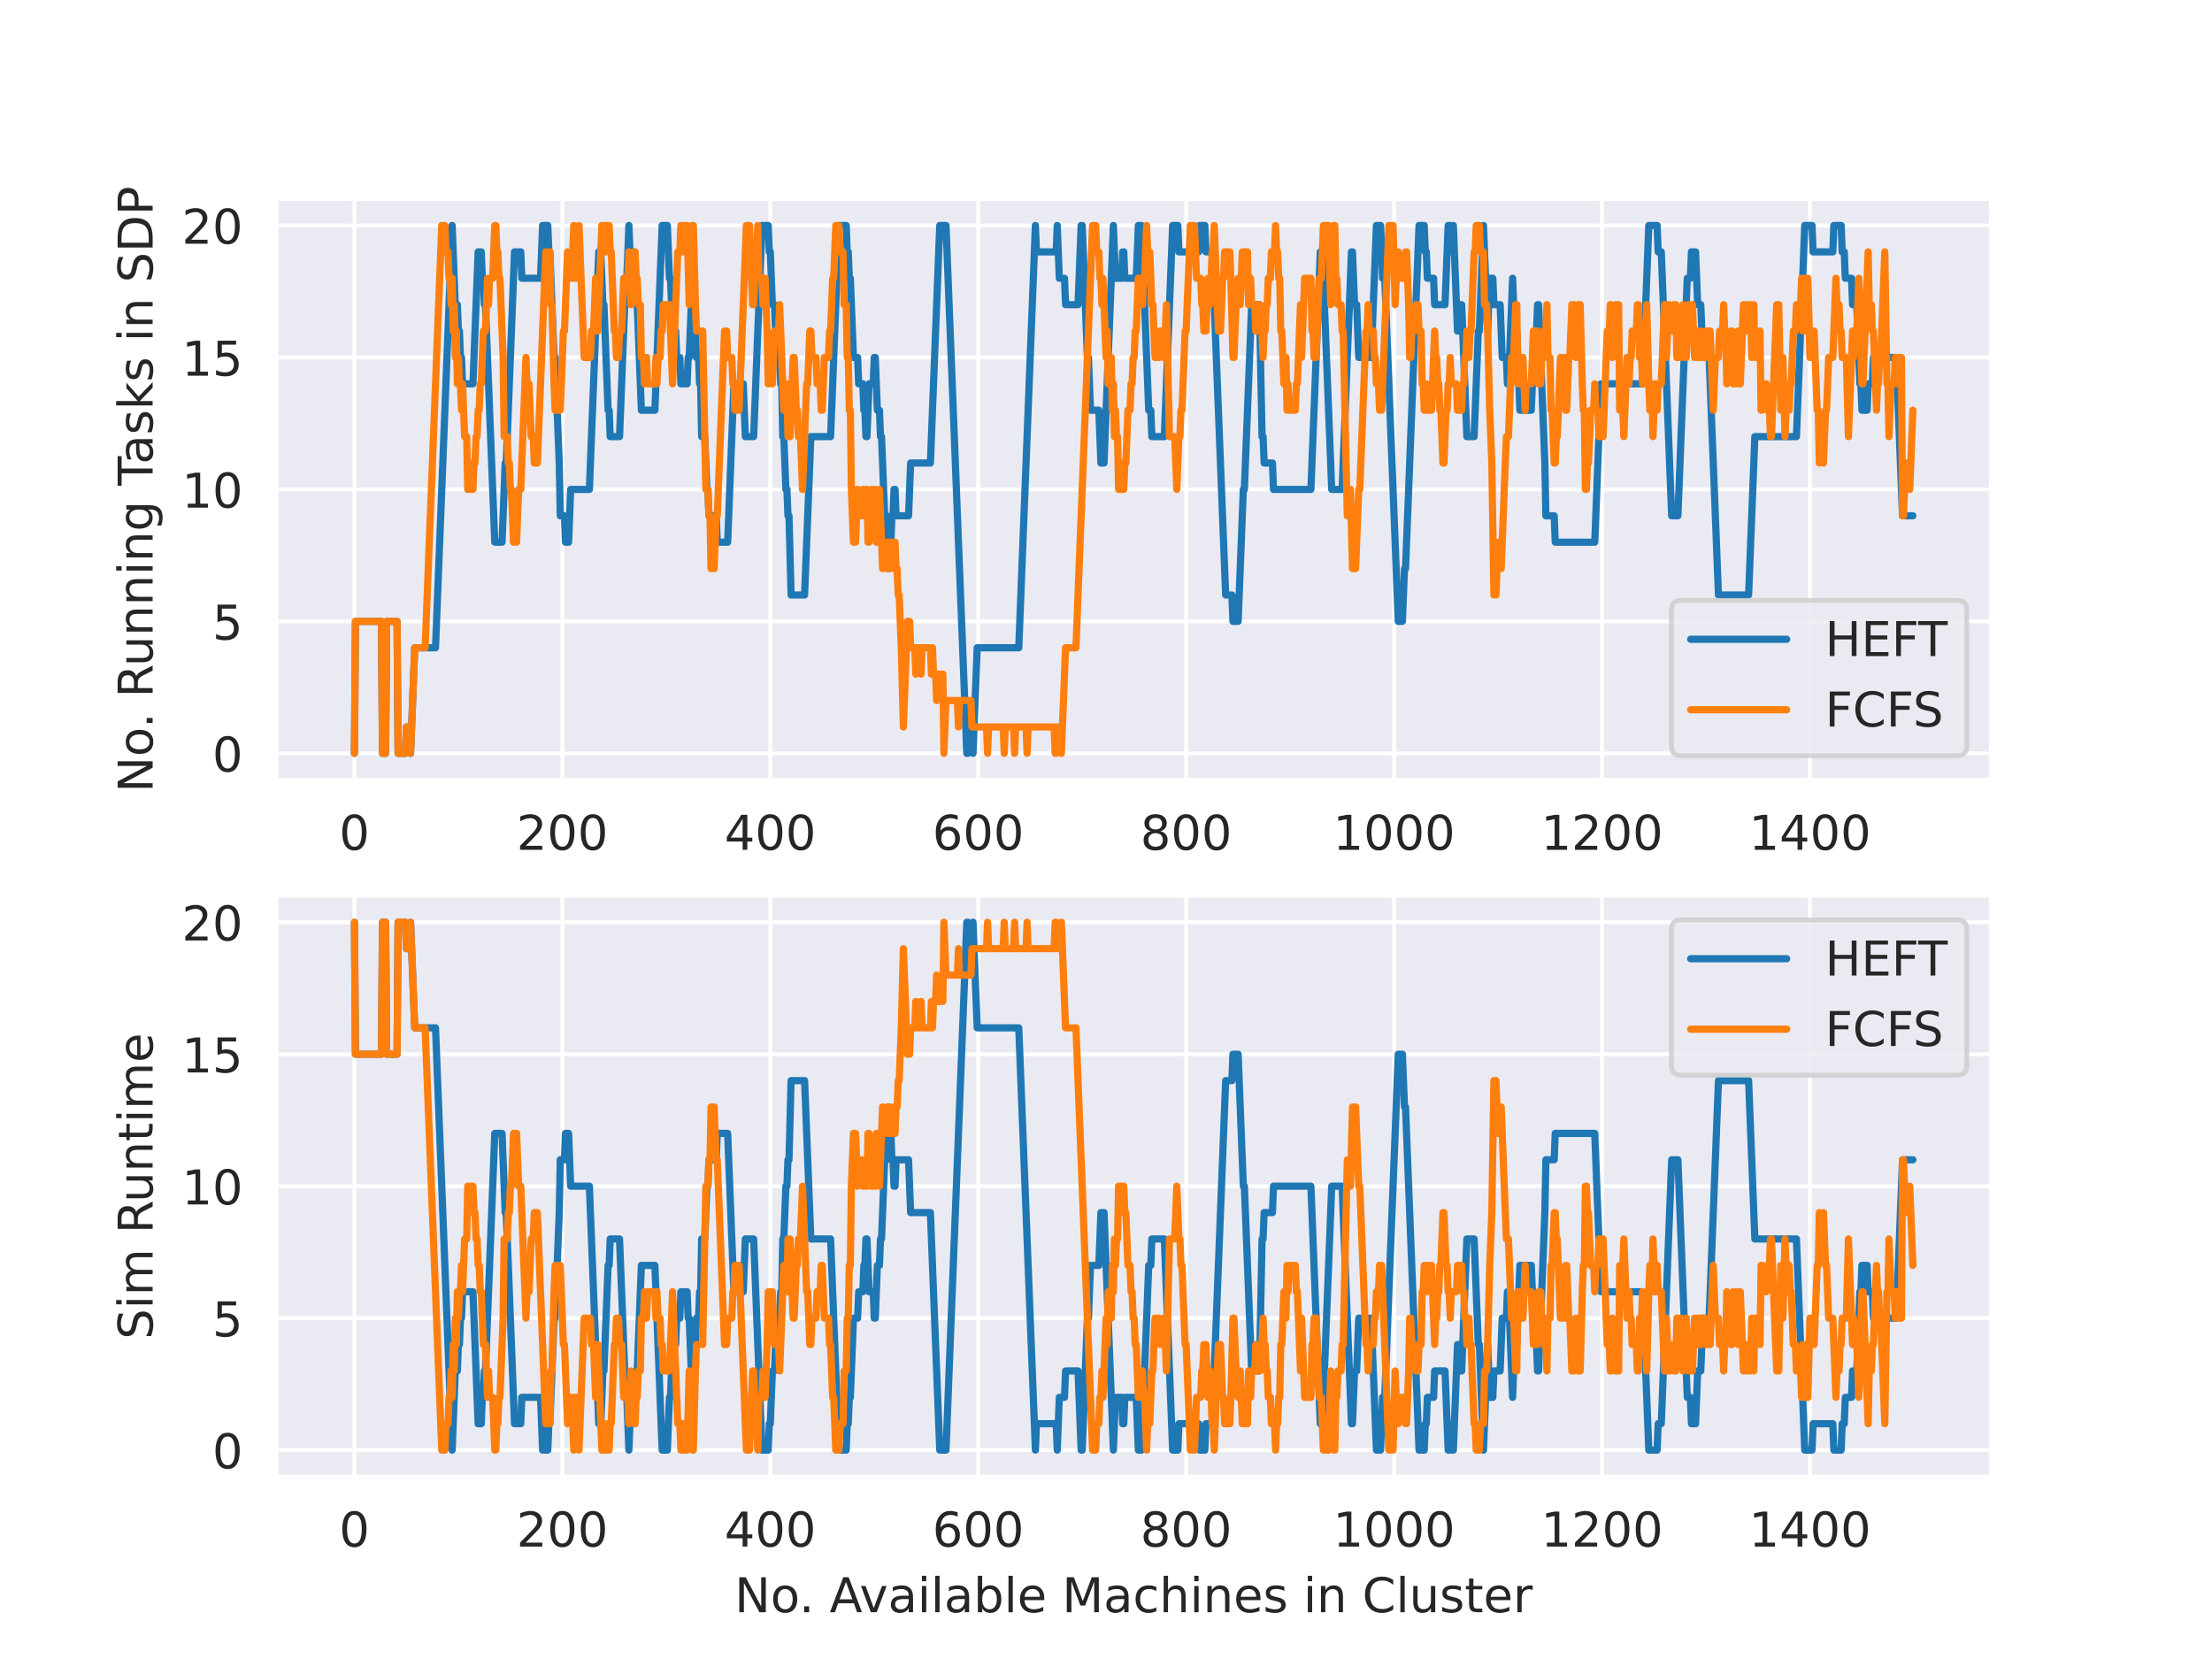 <?xml version="1.0" encoding="utf-8" standalone="no"?>
<!DOCTYPE svg PUBLIC "-//W3C//DTD SVG 1.1//EN"
  "http://www.w3.org/Graphics/SVG/1.1/DTD/svg11.dtd">
<!-- Created with matplotlib (https://matplotlib.org/) -->
<svg height="345.6pt" version="1.1" viewBox="0 0 460.8 345.6" width="460.8pt" xmlns="http://www.w3.org/2000/svg" xmlns:xlink="http://www.w3.org/1999/xlink">
 <defs>
  <style type="text/css">*{stroke-linecap:butt;stroke-linejoin:round;}</style>
 </defs>
 <g id="figure_1">
  <g id="patch_1">
   <path d="M 0 345.6 
L 460.8 345.6 
L 460.8 0 
L 0 0 
z
" style="fill:#ffffff;"/>
  </g>
  <g id="axes_1">
   <g id="patch_2">
    <path d="M 57.6 162.432 
L 414.72 162.432 
L 414.72 41.472 
L 57.6 41.472 
z
" style="fill:#eaeaf2;"/>
   </g>
   <g id="matplotlib.axis_1">
    <g id="xtick_1">
     <g id="line2d_1">
      <path clip-path="url(#p486bb1ed15)" d="M 73.833 162.432 
L 73.833 41.472 
" style="fill:none;stroke:#ffffff;stroke-linecap:round;stroke-width:0.8;"/>
     </g>
     <g id="text_1">
      <!-- 0 -->
      <g style="fill:#262626;" transform="translate(70.651 177.03)scale(0.1 -0.1)">
       <defs>
        <path d="M 31.781 66.406 
Q 24.172 66.406 20.328 58.906 
Q 16.5 51.422 16.5 36.375 
Q 16.5 21.391 20.328 13.891 
Q 24.172 6.391 31.781 6.391 
Q 39.453 6.391 43.281 13.891 
Q 47.125 21.391 47.125 36.375 
Q 47.125 51.422 43.281 58.906 
Q 39.453 66.406 31.781 66.406 
z
M 31.781 74.219 
Q 44.047 74.219 50.516 64.516 
Q 56.984 54.828 56.984 36.375 
Q 56.984 17.969 50.516 8.266 
Q 44.047 -1.422 31.781 -1.422 
Q 19.531 -1.422 13.062 8.266 
Q 6.594 17.969 6.594 36.375 
Q 6.594 54.828 13.062 64.516 
Q 19.531 74.219 31.781 74.219 
z
" id="DejaVuSans-48"/>
       </defs>
       <use xlink:href="#DejaVuSans-48"/>
      </g>
     </g>
    </g>
    <g id="xtick_2">
     <g id="line2d_2">
      <path clip-path="url(#p486bb1ed15)" d="M 117.149 162.432 
L 117.149 41.472 
" style="fill:none;stroke:#ffffff;stroke-linecap:round;stroke-width:0.8;"/>
     </g>
     <g id="text_2">
      <!-- 200 -->
      <g style="fill:#262626;" transform="translate(107.605 177.03)scale(0.1 -0.1)">
       <defs>
        <path d="M 19.188 8.297 
L 53.609 8.297 
L 53.609 0 
L 7.328 0 
L 7.328 8.297 
Q 12.938 14.109 22.625 23.891 
Q 32.328 33.688 34.812 36.531 
Q 39.547 41.844 41.422 45.531 
Q 43.312 49.219 43.312 52.781 
Q 43.312 58.594 39.234 62.25 
Q 35.156 65.922 28.609 65.922 
Q 23.969 65.922 18.812 64.312 
Q 13.672 62.703 7.812 59.422 
L 7.812 69.391 
Q 13.766 71.781 18.938 73 
Q 24.125 74.219 28.422 74.219 
Q 39.75 74.219 46.484 68.547 
Q 53.219 62.891 53.219 53.422 
Q 53.219 48.922 51.531 44.891 
Q 49.859 40.875 45.406 35.406 
Q 44.188 33.984 37.641 27.219 
Q 31.109 20.453 19.188 8.297 
z
" id="DejaVuSans-50"/>
       </defs>
       <use xlink:href="#DejaVuSans-50"/>
       <use x="63.623" xlink:href="#DejaVuSans-48"/>
       <use x="127.246" xlink:href="#DejaVuSans-48"/>
      </g>
     </g>
    </g>
    <g id="xtick_3">
     <g id="line2d_3">
      <path clip-path="url(#p486bb1ed15)" d="M 160.465 162.432 
L 160.465 41.472 
" style="fill:none;stroke:#ffffff;stroke-linecap:round;stroke-width:0.8;"/>
     </g>
     <g id="text_3">
      <!-- 400 -->
      <g style="fill:#262626;" transform="translate(150.921 177.03)scale(0.1 -0.1)">
       <defs>
        <path d="M 37.797 64.312 
L 12.891 25.391 
L 37.797 25.391 
z
M 35.203 72.906 
L 47.609 72.906 
L 47.609 25.391 
L 58.016 25.391 
L 58.016 17.188 
L 47.609 17.188 
L 47.609 0 
L 37.797 0 
L 37.797 17.188 
L 4.891 17.188 
L 4.891 26.703 
z
" id="DejaVuSans-52"/>
       </defs>
       <use xlink:href="#DejaVuSans-52"/>
       <use x="63.623" xlink:href="#DejaVuSans-48"/>
       <use x="127.246" xlink:href="#DejaVuSans-48"/>
      </g>
     </g>
    </g>
    <g id="xtick_4">
     <g id="line2d_4">
      <path clip-path="url(#p486bb1ed15)" d="M 203.781 162.432 
L 203.781 41.472 
" style="fill:none;stroke:#ffffff;stroke-linecap:round;stroke-width:0.8;"/>
     </g>
     <g id="text_4">
      <!-- 600 -->
      <g style="fill:#262626;" transform="translate(194.237 177.03)scale(0.1 -0.1)">
       <defs>
        <path d="M 33.016 40.375 
Q 26.375 40.375 22.484 35.828 
Q 18.609 31.297 18.609 23.391 
Q 18.609 15.531 22.484 10.953 
Q 26.375 6.391 33.016 6.391 
Q 39.656 6.391 43.531 10.953 
Q 47.406 15.531 47.406 23.391 
Q 47.406 31.297 43.531 35.828 
Q 39.656 40.375 33.016 40.375 
z
M 52.594 71.297 
L 52.594 62.312 
Q 48.875 64.062 45.094 64.984 
Q 41.312 65.922 37.594 65.922 
Q 27.828 65.922 22.672 59.328 
Q 17.531 52.734 16.797 39.406 
Q 19.672 43.656 24.016 45.922 
Q 28.375 48.188 33.594 48.188 
Q 44.578 48.188 50.953 41.516 
Q 57.328 34.859 57.328 23.391 
Q 57.328 12.156 50.688 5.359 
Q 44.047 -1.422 33.016 -1.422 
Q 20.359 -1.422 13.672 8.266 
Q 6.984 17.969 6.984 36.375 
Q 6.984 53.656 15.188 63.938 
Q 23.391 74.219 37.203 74.219 
Q 40.922 74.219 44.703 73.484 
Q 48.484 72.75 52.594 71.297 
z
" id="DejaVuSans-54"/>
       </defs>
       <use xlink:href="#DejaVuSans-54"/>
       <use x="63.623" xlink:href="#DejaVuSans-48"/>
       <use x="127.246" xlink:href="#DejaVuSans-48"/>
      </g>
     </g>
    </g>
    <g id="xtick_5">
     <g id="line2d_5">
      <path clip-path="url(#p486bb1ed15)" d="M 247.097 162.432 
L 247.097 41.472 
" style="fill:none;stroke:#ffffff;stroke-linecap:round;stroke-width:0.8;"/>
     </g>
     <g id="text_5">
      <!-- 800 -->
      <g style="fill:#262626;" transform="translate(237.554 177.03)scale(0.1 -0.1)">
       <defs>
        <path d="M 31.781 34.625 
Q 24.75 34.625 20.719 30.859 
Q 16.703 27.094 16.703 20.516 
Q 16.703 13.922 20.719 10.156 
Q 24.75 6.391 31.781 6.391 
Q 38.812 6.391 42.859 10.172 
Q 46.922 13.969 46.922 20.516 
Q 46.922 27.094 42.891 30.859 
Q 38.875 34.625 31.781 34.625 
z
M 21.922 38.812 
Q 15.578 40.375 12.031 44.719 
Q 8.5 49.078 8.5 55.328 
Q 8.5 64.062 14.719 69.141 
Q 20.953 74.219 31.781 74.219 
Q 42.672 74.219 48.875 69.141 
Q 55.078 64.062 55.078 55.328 
Q 55.078 49.078 51.531 44.719 
Q 48 40.375 41.703 38.812 
Q 48.828 37.156 52.797 32.312 
Q 56.781 27.484 56.781 20.516 
Q 56.781 9.906 50.312 4.234 
Q 43.844 -1.422 31.781 -1.422 
Q 19.734 -1.422 13.25 4.234 
Q 6.781 9.906 6.781 20.516 
Q 6.781 27.484 10.781 32.312 
Q 14.797 37.156 21.922 38.812 
z
M 18.312 54.391 
Q 18.312 48.734 21.844 45.562 
Q 25.391 42.391 31.781 42.391 
Q 38.141 42.391 41.719 45.562 
Q 45.312 48.734 45.312 54.391 
Q 45.312 60.062 41.719 63.234 
Q 38.141 66.406 31.781 66.406 
Q 25.391 66.406 21.844 63.234 
Q 18.312 60.062 18.312 54.391 
z
" id="DejaVuSans-56"/>
       </defs>
       <use xlink:href="#DejaVuSans-56"/>
       <use x="63.623" xlink:href="#DejaVuSans-48"/>
       <use x="127.246" xlink:href="#DejaVuSans-48"/>
      </g>
     </g>
    </g>
    <g id="xtick_6">
     <g id="line2d_6">
      <path clip-path="url(#p486bb1ed15)" d="M 290.413 162.432 
L 290.413 41.472 
" style="fill:none;stroke:#ffffff;stroke-linecap:round;stroke-width:0.8;"/>
     </g>
     <g id="text_6">
      <!-- 1000 -->
      <g style="fill:#262626;" transform="translate(277.688 177.03)scale(0.1 -0.1)">
       <defs>
        <path d="M 12.406 8.297 
L 28.516 8.297 
L 28.516 63.922 
L 10.984 60.406 
L 10.984 69.391 
L 28.422 72.906 
L 38.281 72.906 
L 38.281 8.297 
L 54.391 8.297 
L 54.391 0 
L 12.406 0 
z
" id="DejaVuSans-49"/>
       </defs>
       <use xlink:href="#DejaVuSans-49"/>
       <use x="63.623" xlink:href="#DejaVuSans-48"/>
       <use x="127.246" xlink:href="#DejaVuSans-48"/>
       <use x="190.869" xlink:href="#DejaVuSans-48"/>
      </g>
     </g>
    </g>
    <g id="xtick_7">
     <g id="line2d_7">
      <path clip-path="url(#p486bb1ed15)" d="M 333.73 162.432 
L 333.73 41.472 
" style="fill:none;stroke:#ffffff;stroke-linecap:round;stroke-width:0.8;"/>
     </g>
     <g id="text_7">
      <!-- 1200 -->
      <g style="fill:#262626;" transform="translate(321.005 177.03)scale(0.1 -0.1)">
       <use xlink:href="#DejaVuSans-49"/>
       <use x="63.623" xlink:href="#DejaVuSans-50"/>
       <use x="127.246" xlink:href="#DejaVuSans-48"/>
       <use x="190.869" xlink:href="#DejaVuSans-48"/>
      </g>
     </g>
    </g>
    <g id="xtick_8">
     <g id="line2d_8">
      <path clip-path="url(#p486bb1ed15)" d="M 377.046 162.432 
L 377.046 41.472 
" style="fill:none;stroke:#ffffff;stroke-linecap:round;stroke-width:0.8;"/>
     </g>
     <g id="text_8">
      <!-- 1400 -->
      <g style="fill:#262626;" transform="translate(364.321 177.03)scale(0.1 -0.1)">
       <use xlink:href="#DejaVuSans-49"/>
       <use x="63.623" xlink:href="#DejaVuSans-52"/>
       <use x="127.246" xlink:href="#DejaVuSans-48"/>
       <use x="190.869" xlink:href="#DejaVuSans-48"/>
      </g>
     </g>
    </g>
   </g>
   <g id="matplotlib.axis_2">
    <g id="ytick_1">
     <g id="line2d_9">
      <path clip-path="url(#p486bb1ed15)" d="M 57.6 156.934 
L 414.72 156.934 
" style="fill:none;stroke:#ffffff;stroke-linecap:round;stroke-width:0.8;"/>
     </g>
     <g id="text_9">
      <!-- 0 -->
      <g style="fill:#262626;" transform="translate(44.237 160.733)scale(0.1 -0.1)">
       <use xlink:href="#DejaVuSans-48"/>
      </g>
     </g>
    </g>
    <g id="ytick_2">
     <g id="line2d_10">
      <path clip-path="url(#p486bb1ed15)" d="M 57.6 129.443 
L 414.72 129.443 
" style="fill:none;stroke:#ffffff;stroke-linecap:round;stroke-width:0.8;"/>
     </g>
     <g id="text_10">
      <!-- 5 -->
      <g style="fill:#262626;" transform="translate(44.237 133.242)scale(0.1 -0.1)">
       <defs>
        <path d="M 10.797 72.906 
L 49.516 72.906 
L 49.516 64.594 
L 19.828 64.594 
L 19.828 46.734 
Q 21.969 47.469 24.109 47.828 
Q 26.266 48.188 28.422 48.188 
Q 40.625 48.188 47.75 41.5 
Q 54.891 34.812 54.891 23.391 
Q 54.891 11.625 47.562 5.094 
Q 40.234 -1.422 26.906 -1.422 
Q 22.312 -1.422 17.547 -0.641 
Q 12.797 0.141 7.719 1.703 
L 7.719 11.625 
Q 12.109 9.234 16.797 8.062 
Q 21.484 6.891 26.703 6.891 
Q 35.156 6.891 40.078 11.328 
Q 45.016 15.766 45.016 23.391 
Q 45.016 31 40.078 35.438 
Q 35.156 39.891 26.703 39.891 
Q 22.75 39.891 18.812 39.016 
Q 14.891 38.141 10.797 36.281 
z
" id="DejaVuSans-53"/>
       </defs>
       <use xlink:href="#DejaVuSans-53"/>
      </g>
     </g>
    </g>
    <g id="ytick_3">
     <g id="line2d_11">
      <path clip-path="url(#p486bb1ed15)" d="M 57.6 101.952 
L 414.72 101.952 
" style="fill:none;stroke:#ffffff;stroke-linecap:round;stroke-width:0.8;"/>
     </g>
     <g id="text_11">
      <!-- 10 -->
      <g style="fill:#262626;" transform="translate(37.875 105.751)scale(0.1 -0.1)">
       <use xlink:href="#DejaVuSans-49"/>
       <use x="63.623" xlink:href="#DejaVuSans-48"/>
      </g>
     </g>
    </g>
    <g id="ytick_4">
     <g id="line2d_12">
      <path clip-path="url(#p486bb1ed15)" d="M 57.6 74.461 
L 414.72 74.461 
" style="fill:none;stroke:#ffffff;stroke-linecap:round;stroke-width:0.8;"/>
     </g>
     <g id="text_12">
      <!-- 15 -->
      <g style="fill:#262626;" transform="translate(37.875 78.26)scale(0.1 -0.1)">
       <use xlink:href="#DejaVuSans-49"/>
       <use x="63.623" xlink:href="#DejaVuSans-53"/>
      </g>
     </g>
    </g>
    <g id="ytick_5">
     <g id="line2d_13">
      <path clip-path="url(#p486bb1ed15)" d="M 57.6 46.97 
L 414.72 46.97 
" style="fill:none;stroke:#ffffff;stroke-linecap:round;stroke-width:0.8;"/>
     </g>
     <g id="text_13">
      <!-- 20 -->
      <g style="fill:#262626;" transform="translate(37.875 50.769)scale(0.1 -0.1)">
       <use xlink:href="#DejaVuSans-50"/>
       <use x="63.623" xlink:href="#DejaVuSans-48"/>
      </g>
     </g>
    </g>
    <g id="text_14">
     <!-- No. Running Tasks in SDP -->
     <g style="fill:#262626;" transform="translate(31.795 165.092)rotate(-90)scale(0.1 -0.1)">
      <defs>
       <path d="M 9.812 72.906 
L 23.094 72.906 
L 55.422 11.922 
L 55.422 72.906 
L 64.984 72.906 
L 64.984 0 
L 51.703 0 
L 19.391 60.984 
L 19.391 0 
L 9.812 0 
z
" id="DejaVuSans-78"/>
       <path d="M 30.609 48.391 
Q 23.391 48.391 19.188 42.75 
Q 14.984 37.109 14.984 27.297 
Q 14.984 17.484 19.156 11.844 
Q 23.344 6.203 30.609 6.203 
Q 37.797 6.203 41.984 11.859 
Q 46.188 17.531 46.188 27.297 
Q 46.188 37.016 41.984 42.703 
Q 37.797 48.391 30.609 48.391 
z
M 30.609 56 
Q 42.328 56 49.016 48.375 
Q 55.719 40.766 55.719 27.297 
Q 55.719 13.875 49.016 6.219 
Q 42.328 -1.422 30.609 -1.422 
Q 18.844 -1.422 12.172 6.219 
Q 5.516 13.875 5.516 27.297 
Q 5.516 40.766 12.172 48.375 
Q 18.844 56 30.609 56 
z
" id="DejaVuSans-111"/>
       <path d="M 10.688 12.406 
L 21 12.406 
L 21 0 
L 10.688 0 
z
" id="DejaVuSans-46"/>
       <path id="DejaVuSans-32"/>
       <path d="M 44.391 34.188 
Q 47.562 33.109 50.562 29.594 
Q 53.562 26.078 56.594 19.922 
L 66.609 0 
L 56 0 
L 46.688 18.703 
Q 43.062 26.031 39.672 28.422 
Q 36.281 30.812 30.422 30.812 
L 19.672 30.812 
L 19.672 0 
L 9.812 0 
L 9.812 72.906 
L 32.078 72.906 
Q 44.578 72.906 50.734 67.672 
Q 56.891 62.453 56.891 51.906 
Q 56.891 45.016 53.688 40.469 
Q 50.484 35.938 44.391 34.188 
z
M 19.672 64.797 
L 19.672 38.922 
L 32.078 38.922 
Q 39.203 38.922 42.844 42.219 
Q 46.484 45.516 46.484 51.906 
Q 46.484 58.297 42.844 61.547 
Q 39.203 64.797 32.078 64.797 
z
" id="DejaVuSans-82"/>
       <path d="M 8.5 21.578 
L 8.5 54.688 
L 17.484 54.688 
L 17.484 21.922 
Q 17.484 14.156 20.5 10.266 
Q 23.531 6.391 29.594 6.391 
Q 36.859 6.391 41.078 11.031 
Q 45.312 15.672 45.312 23.688 
L 45.312 54.688 
L 54.297 54.688 
L 54.297 0 
L 45.312 0 
L 45.312 8.406 
Q 42.047 3.422 37.719 1 
Q 33.406 -1.422 27.688 -1.422 
Q 18.266 -1.422 13.375 4.438 
Q 8.5 10.297 8.5 21.578 
z
M 31.109 56 
z
" id="DejaVuSans-117"/>
       <path d="M 54.891 33.016 
L 54.891 0 
L 45.906 0 
L 45.906 32.719 
Q 45.906 40.484 42.875 44.328 
Q 39.844 48.188 33.797 48.188 
Q 26.516 48.188 22.312 43.547 
Q 18.109 38.922 18.109 30.906 
L 18.109 0 
L 9.078 0 
L 9.078 54.688 
L 18.109 54.688 
L 18.109 46.188 
Q 21.344 51.125 25.703 53.562 
Q 30.078 56 35.797 56 
Q 45.219 56 50.047 50.172 
Q 54.891 44.344 54.891 33.016 
z
" id="DejaVuSans-110"/>
       <path d="M 9.422 54.688 
L 18.406 54.688 
L 18.406 0 
L 9.422 0 
z
M 9.422 75.984 
L 18.406 75.984 
L 18.406 64.594 
L 9.422 64.594 
z
" id="DejaVuSans-105"/>
       <path d="M 45.406 27.984 
Q 45.406 37.75 41.375 43.109 
Q 37.359 48.484 30.078 48.484 
Q 22.859 48.484 18.828 43.109 
Q 14.797 37.75 14.797 27.984 
Q 14.797 18.266 18.828 12.891 
Q 22.859 7.516 30.078 7.516 
Q 37.359 7.516 41.375 12.891 
Q 45.406 18.266 45.406 27.984 
z
M 54.391 6.781 
Q 54.391 -7.172 48.188 -13.984 
Q 42 -20.797 29.203 -20.797 
Q 24.469 -20.797 20.266 -20.094 
Q 16.062 -19.391 12.109 -17.922 
L 12.109 -9.188 
Q 16.062 -11.328 19.922 -12.344 
Q 23.781 -13.375 27.781 -13.375 
Q 36.625 -13.375 41.016 -8.766 
Q 45.406 -4.156 45.406 5.172 
L 45.406 9.625 
Q 42.625 4.781 38.281 2.391 
Q 33.938 0 27.875 0 
Q 17.828 0 11.672 7.656 
Q 5.516 15.328 5.516 27.984 
Q 5.516 40.672 11.672 48.328 
Q 17.828 56 27.875 56 
Q 33.938 56 38.281 53.609 
Q 42.625 51.219 45.406 46.391 
L 45.406 54.688 
L 54.391 54.688 
z
" id="DejaVuSans-103"/>
       <path d="M -0.297 72.906 
L 61.375 72.906 
L 61.375 64.594 
L 35.5 64.594 
L 35.5 0 
L 25.594 0 
L 25.594 64.594 
L -0.297 64.594 
z
" id="DejaVuSans-84"/>
       <path d="M 34.281 27.484 
Q 23.391 27.484 19.188 25 
Q 14.984 22.516 14.984 16.5 
Q 14.984 11.719 18.141 8.906 
Q 21.297 6.109 26.703 6.109 
Q 34.188 6.109 38.703 11.406 
Q 43.219 16.703 43.219 25.484 
L 43.219 27.484 
z
M 52.203 31.203 
L 52.203 0 
L 43.219 0 
L 43.219 8.297 
Q 40.141 3.328 35.547 0.953 
Q 30.953 -1.422 24.312 -1.422 
Q 15.922 -1.422 10.953 3.297 
Q 6 8.016 6 15.922 
Q 6 25.141 12.172 29.828 
Q 18.359 34.516 30.609 34.516 
L 43.219 34.516 
L 43.219 35.406 
Q 43.219 41.609 39.141 45 
Q 35.062 48.391 27.688 48.391 
Q 23 48.391 18.547 47.266 
Q 14.109 46.141 10.016 43.891 
L 10.016 52.203 
Q 14.938 54.109 19.578 55.047 
Q 24.219 56 28.609 56 
Q 40.484 56 46.344 49.844 
Q 52.203 43.703 52.203 31.203 
z
" id="DejaVuSans-97"/>
       <path d="M 44.281 53.078 
L 44.281 44.578 
Q 40.484 46.531 36.375 47.5 
Q 32.281 48.484 27.875 48.484 
Q 21.188 48.484 17.844 46.438 
Q 14.5 44.391 14.5 40.281 
Q 14.5 37.156 16.891 35.375 
Q 19.281 33.594 26.516 31.984 
L 29.594 31.297 
Q 39.156 29.25 43.188 25.516 
Q 47.219 21.781 47.219 15.094 
Q 47.219 7.469 41.188 3.016 
Q 35.156 -1.422 24.609 -1.422 
Q 20.219 -1.422 15.453 -0.562 
Q 10.688 0.297 5.422 2 
L 5.422 11.281 
Q 10.406 8.688 15.234 7.391 
Q 20.062 6.109 24.812 6.109 
Q 31.156 6.109 34.562 8.281 
Q 37.984 10.453 37.984 14.406 
Q 37.984 18.062 35.516 20.016 
Q 33.062 21.969 24.703 23.781 
L 21.578 24.516 
Q 13.234 26.266 9.516 29.906 
Q 5.812 33.547 5.812 39.891 
Q 5.812 47.609 11.281 51.797 
Q 16.75 56 26.812 56 
Q 31.781 56 36.172 55.266 
Q 40.578 54.547 44.281 53.078 
z
" id="DejaVuSans-115"/>
       <path d="M 9.078 75.984 
L 18.109 75.984 
L 18.109 31.109 
L 44.922 54.688 
L 56.391 54.688 
L 27.391 29.109 
L 57.625 0 
L 45.906 0 
L 18.109 26.703 
L 18.109 0 
L 9.078 0 
z
" id="DejaVuSans-107"/>
       <path d="M 53.516 70.516 
L 53.516 60.891 
Q 47.906 63.578 42.922 64.891 
Q 37.938 66.219 33.297 66.219 
Q 25.25 66.219 20.875 63.094 
Q 16.5 59.969 16.5 54.203 
Q 16.5 49.359 19.406 46.891 
Q 22.312 44.438 30.422 42.922 
L 36.375 41.703 
Q 47.406 39.594 52.656 34.297 
Q 57.906 29 57.906 20.125 
Q 57.906 9.516 50.797 4.047 
Q 43.703 -1.422 29.984 -1.422 
Q 24.812 -1.422 18.969 -0.25 
Q 13.141 0.922 6.891 3.219 
L 6.891 13.375 
Q 12.891 10.016 18.656 8.297 
Q 24.422 6.594 29.984 6.594 
Q 38.422 6.594 43.016 9.906 
Q 47.609 13.234 47.609 19.391 
Q 47.609 24.75 44.312 27.781 
Q 41.016 30.812 33.5 32.328 
L 27.484 33.5 
Q 16.453 35.688 11.516 40.375 
Q 6.594 45.062 6.594 53.422 
Q 6.594 63.094 13.406 68.656 
Q 20.219 74.219 32.172 74.219 
Q 37.312 74.219 42.625 73.281 
Q 47.953 72.359 53.516 70.516 
z
" id="DejaVuSans-83"/>
       <path d="M 19.672 64.797 
L 19.672 8.109 
L 31.594 8.109 
Q 46.688 8.109 53.688 14.938 
Q 60.688 21.781 60.688 36.531 
Q 60.688 51.172 53.688 57.984 
Q 46.688 64.797 31.594 64.797 
z
M 9.812 72.906 
L 30.078 72.906 
Q 51.266 72.906 61.172 64.094 
Q 71.094 55.281 71.094 36.531 
Q 71.094 17.672 61.125 8.828 
Q 51.172 0 30.078 0 
L 9.812 0 
z
" id="DejaVuSans-68"/>
       <path d="M 19.672 64.797 
L 19.672 37.406 
L 32.078 37.406 
Q 38.969 37.406 42.719 40.969 
Q 46.484 44.531 46.484 51.125 
Q 46.484 57.672 42.719 61.234 
Q 38.969 64.797 32.078 64.797 
z
M 9.812 72.906 
L 32.078 72.906 
Q 44.344 72.906 50.609 67.359 
Q 56.891 61.812 56.891 51.125 
Q 56.891 40.328 50.609 34.812 
Q 44.344 29.297 32.078 29.297 
L 19.672 29.297 
L 19.672 0 
L 9.812 0 
z
" id="DejaVuSans-80"/>
      </defs>
      <use xlink:href="#DejaVuSans-78"/>
      <use x="74.805" xlink:href="#DejaVuSans-111"/>
      <use x="134.236" xlink:href="#DejaVuSans-46"/>
      <use x="166.023" xlink:href="#DejaVuSans-32"/>
      <use x="197.811" xlink:href="#DejaVuSans-82"/>
      <use x="262.793" xlink:href="#DejaVuSans-117"/>
      <use x="326.172" xlink:href="#DejaVuSans-110"/>
      <use x="389.551" xlink:href="#DejaVuSans-110"/>
      <use x="452.93" xlink:href="#DejaVuSans-105"/>
      <use x="480.713" xlink:href="#DejaVuSans-110"/>
      <use x="544.092" xlink:href="#DejaVuSans-103"/>
      <use x="607.568" xlink:href="#DejaVuSans-32"/>
      <use x="639.355" xlink:href="#DejaVuSans-84"/>
      <use x="683.939" xlink:href="#DejaVuSans-97"/>
      <use x="745.219" xlink:href="#DejaVuSans-115"/>
      <use x="797.318" xlink:href="#DejaVuSans-107"/>
      <use x="855.229" xlink:href="#DejaVuSans-115"/>
      <use x="907.328" xlink:href="#DejaVuSans-32"/>
      <use x="939.115" xlink:href="#DejaVuSans-105"/>
      <use x="966.898" xlink:href="#DejaVuSans-110"/>
      <use x="1030.277" xlink:href="#DejaVuSans-32"/>
      <use x="1062.064" xlink:href="#DejaVuSans-83"/>
      <use x="1125.541" xlink:href="#DejaVuSans-68"/>
      <use x="1202.543" xlink:href="#DejaVuSans-80"/>
     </g>
    </g>
   </g>
   <g id="line2d_14">
    <path clip-path="url(#p486bb1ed15)" d="M 73.833 156.934 
L 74.049 129.443 
L 79.464 129.443 
L 79.68 156.934 
L 80.33 156.934 
L 80.547 129.443 
L 82.713 129.443 
L 82.929 156.934 
L 84.445 156.934 
L 84.662 151.436 
L 85.312 151.436 
L 85.528 156.934 
L 86.394 134.941 
L 90.726 134.941 
L 94.191 46.97 
L 94.841 63.465 
L 95.274 63.465 
L 95.491 68.963 
L 95.707 68.963 
L 95.924 74.461 
L 96.141 74.461 
L 96.357 79.959 
L 98.523 79.959 
L 99.606 52.468 
L 100.256 52.468 
L 100.472 57.967 
L 100.689 57.967 
L 100.905 63.465 
L 101.122 63.465 
L 103.071 112.948 
L 104.587 112.948 
L 105.237 96.454 
L 105.454 96.454 
L 107.186 52.468 
L 108.486 52.468 
L 108.702 57.967 
L 112.601 57.967 
L 113.034 46.97 
L 114.117 46.97 
L 114.333 52.468 
L 114.55 52.468 
L 115.416 74.461 
L 115.633 74.461 
L 116.499 96.454 
L 116.716 107.45 
L 117.582 107.45 
L 117.799 112.948 
L 118.448 112.948 
L 118.882 101.952 
L 122.78 101.952 
L 124.729 52.468 
L 125.162 52.468 
L 125.596 63.465 
L 125.812 63.465 
L 126.678 85.457 
L 126.895 85.457 
L 127.112 90.956 
L 129.061 90.956 
L 130.36 57.967 
L 130.577 57.967 
L 131.01 46.97 
L 131.227 52.468 
L 132.093 52.468 
L 132.31 57.967 
L 132.526 57.967 
L 133.609 85.457 
L 136.425 85.457 
L 137.941 46.97 
L 139.024 46.97 
L 139.457 57.967 
L 139.673 57.967 
L 140.106 68.963 
L 140.756 68.963 
L 140.973 74.461 
L 141.623 74.461 
L 141.839 79.959 
L 143.139 79.959 
L 143.355 74.461 
L 143.572 74.461 
L 144.005 63.465 
L 144.438 63.465 
L 144.655 68.963 
L 144.871 68.963 
L 145.088 74.461 
L 145.521 74.461 
L 145.738 79.959 
L 145.954 79.959 
L 146.171 90.956 
L 146.82 90.956 
L 147.254 101.952 
L 147.47 101.952 
L 147.687 107.45 
L 149.203 107.45 
L 149.419 112.948 
L 151.585 112.948 
L 152.885 79.959 
L 154.834 79.959 
L 155.267 90.956 
L 157 90.956 
L 158.732 46.97 
L 160.032 46.97 
L 160.248 52.468 
L 160.465 52.468 
L 160.898 63.465 
L 161.331 63.465 
L 161.765 74.461 
L 162.414 74.461 
L 162.631 79.959 
L 162.847 79.959 
L 163.064 90.956 
L 163.281 90.956 
L 163.714 101.952 
L 163.93 101.952 
L 164.147 107.45 
L 164.363 107.45 
L 164.797 123.945 
L 167.612 123.945 
L 168.912 90.956 
L 173.027 90.956 
L 174.759 46.97 
L 176.275 46.97 
L 176.492 52.468 
L 176.709 52.468 
L 176.925 57.967 
L 177.142 57.967 
L 177.791 74.461 
L 178.658 74.461 
L 178.874 79.959 
L 179.741 79.959 
L 179.957 85.457 
L 180.174 85.457 
L 180.39 90.956 
L 180.607 90.956 
L 181.04 79.959 
L 181.907 79.959 
L 182.123 74.461 
L 182.34 74.461 
L 182.773 85.457 
L 183.206 85.457 
L 183.423 90.956 
L 183.639 90.956 
L 184.289 107.45 
L 184.722 107.45 
L 185.155 118.447 
L 185.372 112.948 
L 185.588 112.948 
L 185.805 107.45 
L 186.022 107.45 
L 186.238 101.952 
L 186.455 101.952 
L 186.671 107.45 
L 189.27 107.45 
L 189.703 96.454 
L 193.818 96.454 
L 195.768 46.97 
L 197.067 46.97 
L 201.399 156.934 
L 201.615 156.934 
L 201.832 151.436 
L 202.482 151.436 
L 202.698 156.934 
L 203.565 134.941 
L 212.228 134.941 
L 215.693 46.97 
L 215.91 52.468 
L 220.025 52.468 
L 220.241 46.97 
L 220.674 57.967 
L 221.757 57.967 
L 221.974 63.465 
L 224.573 63.465 
L 225.223 46.97 
L 225.439 46.97 
L 226.522 74.461 
L 226.739 74.461 
L 227.172 85.457 
L 228.905 85.457 
L 229.338 96.454 
L 229.987 96.454 
L 231.937 46.97 
L 232.37 57.967 
L 233.669 57.967 
L 233.886 52.468 
L 234.102 52.468 
L 234.319 57.967 
L 236.701 57.967 
L 237.135 46.97 
L 237.784 46.97 
L 239.3 85.457 
L 239.734 85.457 
L 239.95 90.956 
L 242.549 90.956 
L 244.282 46.97 
L 245.365 46.97 
L 245.581 52.468 
L 249.696 52.468 
L 249.913 46.97 
L 250.996 46.97 
L 251.212 52.468 
L 252.512 52.468 
L 255.327 123.945 
L 256.627 123.945 
L 256.843 129.443 
L 257.926 129.443 
L 259.009 101.952 
L 259.226 101.952 
L 260.742 63.465 
L 262.258 63.465 
L 262.475 68.963 
L 262.908 90.956 
L 263.124 90.956 
L 263.341 96.454 
L 265.074 96.454 
L 265.29 101.952 
L 273.087 101.952 
L 275.036 52.468 
L 275.469 52.468 
L 277.419 101.952 
L 279.584 101.952 
L 281.534 52.468 
L 281.75 52.468 
L 282.183 63.465 
L 282.617 63.465 
L 283.05 74.461 
L 285.649 74.461 
L 286.732 46.97 
L 286.948 46.97 
L 287.165 52.468 
L 287.381 46.97 
L 287.598 46.97 
L 288.031 57.967 
L 288.464 57.967 
L 291.28 129.443 
L 292.146 129.443 
L 292.579 118.447 
L 292.796 118.447 
L 295.611 46.97 
L 296.694 46.97 
L 296.911 52.468 
L 297.127 52.468 
L 297.344 57.967 
L 298.644 57.967 
L 298.86 63.465 
L 301.026 63.465 
L 301.676 46.97 
L 302.325 46.97 
L 302.542 52.468 
L 302.759 46.97 
L 303.625 68.963 
L 304.058 68.963 
L 304.275 63.465 
L 304.491 63.465 
L 305.574 90.956 
L 307.09 90.956 
L 307.957 68.963 
L 308.173 68.963 
L 309.039 46.97 
L 309.906 68.963 
L 310.339 57.967 
L 310.989 57.967 
L 311.205 63.465 
L 312.505 63.465 
L 312.938 74.461 
L 313.804 74.461 
L 314.021 79.959 
L 314.237 79.959 
L 315.104 57.967 
L 315.537 68.963 
L 315.97 68.963 
L 316.62 85.457 
L 319.002 85.457 
L 319.435 74.461 
L 319.868 74.461 
L 320.302 63.465 
L 320.518 63.465 
L 321.818 96.454 
L 322.034 107.45 
L 323.767 107.45 
L 323.983 112.948 
L 332.214 112.948 
L 333.513 79.959 
L 342.176 79.959 
L 343.476 46.97 
L 345.208 46.97 
L 345.425 52.468 
L 346.075 52.468 
L 348.241 107.45 
L 349.54 107.45 
L 351.489 57.967 
L 352.139 57.967 
L 352.356 52.468 
L 353.222 52.468 
L 353.655 63.465 
L 354.305 63.465 
L 354.738 74.461 
L 356.037 74.461 
L 357.987 123.945 
L 364.268 123.945 
L 365.567 90.956 
L 374.23 90.956 
L 375.963 46.97 
L 377.479 46.97 
L 377.696 52.468 
L 381.811 52.468 
L 382.027 46.97 
L 383.543 46.97 
L 383.76 52.468 
L 384.193 52.468 
L 384.41 57.967 
L 385.709 57.967 
L 385.926 63.465 
L 386.792 63.465 
L 387.442 79.959 
L 387.658 79.959 
L 387.875 85.457 
L 388.958 85.457 
L 389.174 79.959 
L 390.041 79.959 
L 390.257 74.461 
L 395.022 74.461 
L 396.321 107.45 
L 398.487 107.45 
L 398.487 107.45 
" style="fill:none;stroke:#1f77b4;stroke-linecap:round;stroke-width:1.5;"/>
   </g>
   <g id="line2d_15">
    <path clip-path="url(#p486bb1ed15)" d="M 73.833 156.934 
L 74.049 129.443 
L 79.464 129.443 
L 79.68 156.934 
L 80.33 156.934 
L 80.547 129.443 
L 82.713 129.443 
L 82.929 156.934 
L 84.445 156.934 
L 84.662 151.436 
L 85.312 151.436 
L 85.528 156.934 
L 86.394 134.941 
L 88.56 134.941 
L 92.026 46.97 
L 92.242 46.97 
L 92.459 52.468 
L 92.675 46.97 
L 92.892 52.468 
L 93.325 52.468 
L 93.542 57.967 
L 93.758 57.967 
L 93.975 63.465 
L 94.191 57.967 
L 94.408 68.963 
L 94.624 63.465 
L 94.841 74.461 
L 95.058 68.963 
L 95.274 79.959 
L 95.491 74.461 
L 95.707 79.959 
L 95.924 79.959 
L 96.141 85.457 
L 96.357 79.959 
L 96.79 90.956 
L 97.223 90.956 
L 97.44 101.952 
L 98.09 101.952 
L 98.306 96.454 
L 98.523 101.952 
L 98.74 96.454 
L 98.956 96.454 
L 99.173 90.956 
L 99.389 90.956 
L 99.606 85.457 
L 99.822 85.457 
L 100.039 79.959 
L 100.256 79.959 
L 100.689 68.963 
L 101.122 68.963 
L 101.555 57.967 
L 101.772 63.465 
L 101.988 57.967 
L 102.638 57.967 
L 103.071 46.97 
L 103.288 46.97 
L 103.504 52.468 
L 103.721 52.468 
L 103.937 57.967 
L 104.154 57.967 
L 104.804 74.461 
L 105.02 90.956 
L 105.67 90.956 
L 105.887 96.454 
L 106.103 96.454 
L 106.32 101.952 
L 106.536 101.952 
L 106.97 112.948 
L 107.186 112.948 
L 107.403 107.45 
L 107.619 112.948 
L 108.052 101.952 
L 108.486 101.952 
L 109.569 74.461 
L 109.785 79.959 
L 110.218 79.959 
L 110.651 90.956 
L 111.085 90.956 
L 111.301 96.454 
L 111.951 96.454 
L 113.684 52.468 
L 113.9 57.967 
L 114.117 52.468 
L 114.55 52.468 
L 114.766 63.465 
L 114.983 63.465 
L 115.416 79.959 
L 115.633 85.457 
L 116.716 85.457 
L 117.365 68.963 
L 117.582 68.963 
L 118.232 52.468 
L 118.448 57.967 
L 119.098 57.967 
L 119.531 46.97 
L 119.748 57.967 
L 120.181 57.967 
L 120.614 46.97 
L 121.697 74.461 
L 122.997 74.461 
L 123.213 68.963 
L 123.646 68.963 
L 124.079 57.967 
L 124.296 68.963 
L 124.513 68.963 
L 125.379 46.97 
L 125.596 52.468 
L 125.812 46.97 
L 126.029 52.468 
L 126.245 46.97 
L 126.462 46.97 
L 126.678 52.468 
L 126.895 46.97 
L 127.112 52.468 
L 127.328 52.468 
L 127.978 68.963 
L 128.194 68.963 
L 128.411 74.461 
L 128.844 74.461 
L 129.061 68.963 
L 129.494 68.963 
L 129.927 57.967 
L 130.793 57.967 
L 131.01 52.468 
L 131.443 63.465 
L 131.66 57.967 
L 131.876 57.967 
L 132.093 52.468 
L 132.31 52.468 
L 132.526 57.967 
L 132.743 57.967 
L 132.959 63.465 
L 133.392 63.465 
L 133.609 74.461 
L 134.042 74.461 
L 134.259 79.959 
L 134.475 74.461 
L 134.692 74.461 
L 134.908 79.959 
L 136.425 79.959 
L 136.641 74.461 
L 136.858 79.959 
L 137.074 74.461 
L 137.507 74.461 
L 137.724 68.963 
L 137.941 68.963 
L 138.157 63.465 
L 139.457 63.465 
L 140.106 79.959 
L 141.189 52.468 
L 141.623 52.468 
L 141.839 46.97 
L 142.056 52.468 
L 142.272 46.97 
L 142.489 52.468 
L 142.705 46.97 
L 143.139 46.97 
L 143.572 63.465 
L 144.221 46.97 
L 144.438 46.97 
L 144.871 63.465 
L 145.088 68.963 
L 146.387 68.963 
L 147.037 101.952 
L 147.47 101.952 
L 147.687 107.45 
L 147.903 107.45 
L 148.12 118.447 
L 148.77 118.447 
L 149.203 107.45 
L 149.419 107.45 
L 150.935 68.963 
L 151.369 68.963 
L 151.585 74.461 
L 152.452 74.461 
L 152.668 79.959 
L 152.885 79.959 
L 153.101 85.457 
L 153.968 85.457 
L 155.484 46.97 
L 155.7 52.468 
L 155.917 46.97 
L 156.133 46.97 
L 156.783 63.465 
L 157 63.465 
L 157.433 52.468 
L 157.649 52.468 
L 157.866 46.97 
L 158.083 57.967 
L 158.732 57.967 
L 158.949 63.465 
L 159.166 57.967 
L 159.382 57.967 
L 159.815 68.963 
L 160.032 79.959 
L 160.248 79.959 
L 160.465 74.461 
L 160.682 74.461 
L 160.898 79.959 
L 161.331 68.963 
L 162.198 68.963 
L 162.414 63.465 
L 163.281 85.457 
L 163.497 79.959 
L 163.93 79.959 
L 164.147 90.956 
L 164.363 85.457 
L 164.58 90.956 
L 165.23 74.461 
L 165.446 74.461 
L 165.88 85.457 
L 166.096 85.457 
L 166.313 90.956 
L 166.746 90.956 
L 167.179 101.952 
L 168.045 79.959 
L 168.262 79.959 
L 168.695 68.963 
L 168.912 68.963 
L 169.128 74.461 
L 169.995 74.461 
L 170.211 79.959 
L 170.861 79.959 
L 171.077 85.457 
L 171.294 85.457 
L 171.727 74.461 
L 172.594 74.461 
L 172.81 68.963 
L 173.027 68.963 
L 173.46 57.967 
L 173.676 57.967 
L 174.11 46.97 
L 174.759 46.97 
L 174.976 52.468 
L 175.626 52.468 
L 175.842 63.465 
L 176.275 63.465 
L 176.492 74.461 
L 176.709 74.461 
L 176.925 85.457 
L 177.142 85.457 
L 177.358 101.952 
L 177.791 112.948 
L 178.225 112.948 
L 178.658 101.952 
L 178.874 107.45 
L 179.524 107.45 
L 179.741 101.952 
L 180.607 101.952 
L 180.824 112.948 
L 181.04 112.948 
L 181.473 101.952 
L 181.69 107.45 
L 181.907 101.952 
L 182.123 107.45 
L 182.34 101.952 
L 182.556 112.948 
L 182.773 112.948 
L 183.206 101.952 
L 183.856 118.447 
L 184.072 112.948 
L 184.505 112.948 
L 184.722 118.447 
L 184.939 112.948 
L 185.155 118.447 
L 185.372 112.948 
L 185.805 112.948 
L 186.022 118.447 
L 186.238 112.948 
L 186.455 112.948 
L 186.671 118.447 
L 186.888 118.447 
L 187.104 123.945 
L 187.321 123.945 
L 187.754 134.941 
L 188.187 151.436 
L 189.054 129.443 
L 189.487 129.443 
L 189.703 134.941 
L 190.57 134.941 
L 190.786 140.439 
L 191.003 134.941 
L 191.653 134.941 
L 191.869 140.439 
L 192.086 134.941 
L 193.818 134.941 
L 194.035 140.439 
L 194.252 134.941 
L 194.468 140.439 
L 194.901 140.439 
L 195.118 145.937 
L 195.335 140.439 
L 196.417 140.439 
L 196.634 156.934 
L 197.067 145.937 
L 199.45 145.937 
L 199.666 151.436 
L 199.883 145.937 
L 202.265 145.937 
L 202.482 151.436 
L 205.514 151.436 
L 205.73 156.934 
L 205.947 151.436 
L 208.979 151.436 
L 209.196 156.934 
L 209.412 151.436 
L 211.145 151.436 
L 211.362 156.934 
L 211.578 151.436 
L 213.744 151.436 
L 213.96 156.934 
L 214.177 151.436 
L 219.592 151.436 
L 219.808 156.934 
L 220.025 156.934 
L 220.241 151.436 
L 220.891 151.436 
L 221.108 156.934 
L 221.974 134.941 
L 224.14 134.941 
L 227.605 46.97 
L 227.822 46.97 
L 228.038 52.468 
L 228.255 46.97 
L 228.471 52.468 
L 228.905 52.468 
L 229.121 57.967 
L 229.338 57.967 
L 229.554 63.465 
L 229.771 57.967 
L 230.421 74.461 
L 230.637 68.963 
L 230.854 79.959 
L 231.287 79.959 
L 231.504 74.461 
L 231.72 85.457 
L 231.937 79.959 
L 232.153 90.956 
L 232.37 85.457 
L 232.586 90.956 
L 232.803 90.956 
L 233.02 101.952 
L 233.669 101.952 
L 233.886 96.454 
L 234.102 101.952 
L 234.319 96.454 
L 234.536 96.454 
L 234.969 85.457 
L 235.402 85.457 
L 235.619 79.959 
L 235.835 79.959 
L 236.052 74.461 
L 236.268 74.461 
L 236.485 68.963 
L 236.701 68.963 
L 237.135 57.967 
L 237.351 57.967 
L 237.568 63.465 
L 238.001 63.465 
L 238.218 57.967 
L 238.434 57.967 
L 238.867 46.97 
L 239.3 57.967 
L 239.517 52.468 
L 239.95 63.465 
L 240.167 63.465 
L 240.6 74.461 
L 241.466 74.461 
L 241.683 68.963 
L 242.116 68.963 
L 242.333 74.461 
L 242.549 74.461 
L 242.982 63.465 
L 243.632 90.956 
L 244.715 90.956 
L 245.148 101.952 
L 245.581 90.956 
L 245.798 90.956 
L 246.014 85.457 
L 246.231 85.457 
L 246.881 68.963 
L 247.097 68.963 
L 247.964 46.97 
L 248.18 52.468 
L 248.397 46.97 
L 248.613 52.468 
L 248.83 46.97 
L 249.263 57.967 
L 250.129 57.967 
L 250.346 63.465 
L 250.563 63.465 
L 250.779 68.963 
L 251.212 68.963 
L 251.646 57.967 
L 251.862 63.465 
L 252.079 63.465 
L 252.512 52.468 
L 252.728 52.468 
L 252.945 46.97 
L 253.811 68.963 
L 254.244 68.963 
L 254.678 57.967 
L 254.894 57.967 
L 255.111 52.468 
L 256.194 52.468 
L 256.41 57.967 
L 256.843 74.461 
L 257.06 74.461 
L 257.493 63.465 
L 257.71 63.465 
L 257.926 57.967 
L 258.143 63.465 
L 258.36 63.465 
L 258.793 52.468 
L 259.876 52.468 
L 260.092 63.465 
L 260.309 57.967 
L 260.525 57.967 
L 260.742 63.465 
L 261.392 63.465 
L 261.608 68.963 
L 261.825 68.963 
L 262.041 63.465 
L 262.475 63.465 
L 262.691 68.963 
L 262.908 68.963 
L 263.124 74.461 
L 263.341 68.963 
L 263.557 68.963 
L 263.774 63.465 
L 263.991 63.465 
L 264.207 57.967 
L 264.64 57.967 
L 264.857 52.468 
L 265.507 52.468 
L 265.723 46.97 
L 265.94 52.468 
L 266.156 52.468 
L 266.373 57.967 
L 266.59 57.967 
L 266.806 68.963 
L 267.023 68.963 
L 267.456 79.959 
L 267.672 74.461 
L 267.889 74.461 
L 268.106 85.457 
L 268.322 79.959 
L 268.539 85.457 
L 269.838 85.457 
L 270.055 79.959 
L 270.271 79.959 
L 270.921 63.465 
L 271.138 74.461 
L 271.788 57.967 
L 273.087 57.967 
L 273.304 68.963 
L 273.52 68.963 
L 273.737 74.461 
L 274.17 74.461 
L 274.82 57.967 
L 275.253 57.967 
L 275.686 46.97 
L 275.903 46.97 
L 276.119 52.468 
L 276.336 46.97 
L 276.769 46.97 
L 277.202 63.465 
L 277.852 46.97 
L 278.068 46.97 
L 278.285 57.967 
L 278.502 57.967 
L 278.718 63.465 
L 279.368 63.465 
L 279.584 68.963 
L 279.801 68.963 
L 280.667 107.45 
L 280.884 107.45 
L 281.101 101.952 
L 281.317 101.952 
L 281.75 118.447 
L 282.4 118.447 
L 283.05 101.952 
L 283.266 101.952 
L 284.566 68.963 
L 284.782 68.963 
L 284.999 63.465 
L 285.216 68.963 
L 286.082 68.963 
L 286.298 74.461 
L 286.515 74.461 
L 286.732 79.959 
L 287.165 79.959 
L 287.381 85.457 
L 287.815 85.457 
L 289.331 46.97 
L 289.547 52.468 
L 289.764 46.97 
L 289.98 52.468 
L 290.197 46.97 
L 290.63 63.465 
L 290.847 57.967 
L 291.063 57.967 
L 291.28 52.468 
L 291.496 57.967 
L 292.579 57.967 
L 292.796 52.468 
L 293.012 52.468 
L 293.446 63.465 
L 293.662 74.461 
L 293.879 74.461 
L 294.095 68.963 
L 294.745 68.963 
L 294.962 63.465 
L 295.395 63.465 
L 295.611 68.963 
L 296.045 68.963 
L 296.261 79.959 
L 296.478 79.959 
L 296.694 85.457 
L 296.911 85.457 
L 297.127 79.959 
L 297.344 85.457 
L 298.21 85.457 
L 298.86 68.963 
L 299.077 74.461 
L 299.293 74.461 
L 299.51 79.959 
L 299.726 79.959 
L 299.943 85.457 
L 300.16 85.457 
L 300.593 96.454 
L 300.809 96.454 
L 301.243 85.457 
L 301.459 85.457 
L 301.676 79.959 
L 301.892 79.959 
L 302.109 74.461 
L 302.325 79.959 
L 303.408 79.959 
L 303.625 85.457 
L 304.491 85.457 
L 304.708 79.959 
L 304.924 79.959 
L 305.141 74.461 
L 305.358 74.461 
L 305.574 68.963 
L 305.791 74.461 
L 306.007 74.461 
L 306.224 68.963 
L 306.44 68.963 
L 307.09 52.468 
L 307.307 52.468 
L 307.523 46.97 
L 308.173 46.97 
L 308.39 52.468 
L 309.039 52.468 
L 309.256 63.465 
L 309.689 63.465 
L 309.906 68.963 
L 310.339 85.457 
L 310.772 96.454 
L 311.205 123.945 
L 311.422 118.447 
L 311.638 123.945 
L 312.072 112.948 
L 312.288 112.948 
L 312.505 118.447 
L 312.721 118.447 
L 313.804 90.956 
L 314.237 90.956 
L 314.887 74.461 
L 315.32 74.461 
L 315.753 63.465 
L 315.97 63.465 
L 316.187 79.959 
L 316.403 79.959 
L 316.62 74.461 
L 317.269 74.461 
L 317.703 85.457 
L 317.919 79.959 
L 319.002 79.959 
L 319.435 68.963 
L 320.302 68.963 
L 320.518 79.959 
L 320.735 74.461 
L 320.951 79.959 
L 321.168 74.461 
L 321.385 74.461 
L 321.601 68.963 
L 321.818 74.461 
L 322.251 63.465 
L 322.467 74.461 
L 322.901 74.461 
L 323.117 85.457 
L 323.334 85.457 
L 323.767 96.454 
L 323.983 96.454 
L 324.2 90.956 
L 324.417 90.956 
L 325.066 74.461 
L 325.283 74.461 
L 325.5 79.959 
L 325.716 79.959 
L 325.933 74.461 
L 326.149 85.457 
L 326.366 85.457 
L 326.799 74.461 
L 327.016 74.461 
L 327.449 63.465 
L 327.665 68.963 
L 327.882 63.465 
L 328.315 74.461 
L 328.748 63.465 
L 329.181 63.465 
L 329.615 79.959 
L 329.831 85.457 
L 330.048 85.457 
L 330.264 101.952 
L 330.481 101.952 
L 330.697 96.454 
L 330.914 96.454 
L 331.347 85.457 
L 331.997 85.457 
L 332.214 79.959 
L 332.43 85.457 
L 332.863 85.457 
L 333.08 90.956 
L 333.946 90.956 
L 334.813 68.963 
L 335.246 68.963 
L 335.462 63.465 
L 335.679 63.465 
L 335.895 74.461 
L 336.112 68.963 
L 336.329 68.963 
L 336.545 63.465 
L 337.195 63.465 
L 337.412 85.457 
L 338.061 85.457 
L 338.278 90.956 
L 338.928 74.461 
L 339.144 74.461 
L 339.361 79.959 
L 339.577 74.461 
L 339.794 74.461 
L 340.01 68.963 
L 340.877 68.963 
L 341.093 63.465 
L 341.31 63.465 
L 341.527 74.461 
L 341.743 68.963 
L 342.176 79.959 
L 342.393 79.959 
L 343.043 63.465 
L 343.476 79.959 
L 343.692 85.457 
L 343.909 79.959 
L 344.126 79.959 
L 344.342 90.956 
L 344.775 79.959 
L 344.992 79.959 
L 345.208 85.457 
L 345.425 79.959 
L 346.075 79.959 
L 346.724 63.465 
L 346.941 63.465 
L 347.158 74.461 
L 347.591 63.465 
L 347.807 63.465 
L 348.024 68.963 
L 348.457 68.963 
L 348.674 63.465 
L 349.107 63.465 
L 349.323 74.461 
L 349.757 74.461 
L 349.973 68.963 
L 350.19 74.461 
L 350.623 63.465 
L 351.056 74.461 
L 351.273 74.461 
L 351.706 63.465 
L 351.922 68.963 
L 352.139 68.963 
L 352.356 63.465 
L 352.572 63.465 
L 353.005 74.461 
L 353.222 68.963 
L 353.438 74.461 
L 353.655 68.963 
L 353.872 74.461 
L 354.088 74.461 
L 354.305 68.963 
L 354.521 74.461 
L 355.171 74.461 
L 355.388 68.963 
L 355.604 68.963 
L 355.821 74.461 
L 356.037 68.963 
L 356.254 68.963 
L 356.904 85.457 
L 357.337 74.461 
L 357.987 74.461 
L 358.203 68.963 
L 358.853 68.963 
L 359.07 63.465 
L 359.286 68.963 
L 359.503 68.963 
L 359.719 79.959 
L 359.936 74.461 
L 360.369 74.461 
L 360.586 68.963 
L 360.802 68.963 
L 361.019 79.959 
L 361.235 74.461 
L 361.452 74.461 
L 361.669 79.959 
L 362.102 68.963 
L 362.318 79.959 
L 362.535 79.959 
L 363.185 63.465 
L 363.401 68.963 
L 363.618 68.963 
L 363.834 63.465 
L 364.051 68.963 
L 364.268 63.465 
L 364.484 68.963 
L 364.701 63.465 
L 364.917 74.461 
L 365.35 63.465 
L 365.567 74.461 
L 366.433 74.461 
L 366.65 68.963 
L 366.866 85.457 
L 367.083 85.457 
L 367.3 79.959 
L 367.949 79.959 
L 368.166 85.457 
L 368.599 85.457 
L 368.816 90.956 
L 369.032 90.956 
L 370.115 63.465 
L 370.548 63.465 
L 370.982 85.457 
L 371.415 74.461 
L 371.848 90.956 
L 372.064 85.457 
L 372.281 85.457 
L 372.498 79.959 
L 372.714 85.457 
L 372.931 79.959 
L 373.147 79.959 
L 373.58 68.963 
L 374.014 68.963 
L 374.23 63.465 
L 375.097 63.465 
L 375.313 57.967 
L 375.53 68.963 
L 375.963 57.967 
L 376.179 68.963 
L 376.613 57.967 
L 377.046 74.461 
L 377.262 74.461 
L 377.479 68.963 
L 377.696 74.461 
L 377.912 68.963 
L 378.562 85.457 
L 378.778 85.457 
L 378.995 96.454 
L 379.212 90.956 
L 379.645 90.956 
L 379.861 96.454 
L 380.294 85.457 
L 380.511 85.457 
L 380.944 74.461 
L 381.811 74.461 
L 382.46 57.967 
L 382.677 63.465 
L 383.11 63.465 
L 383.327 68.963 
L 383.543 68.963 
L 383.76 74.461 
L 384.626 74.461 
L 385.059 90.956 
L 385.926 68.963 
L 386.142 74.461 
L 386.359 68.963 
L 386.792 68.963 
L 387.225 57.967 
L 387.442 63.465 
L 387.875 79.959 
L 388.091 79.959 
L 389.174 52.468 
L 389.391 63.465 
L 389.824 63.465 
L 390.041 68.963 
L 390.257 68.963 
L 390.907 85.457 
L 391.124 79.959 
L 391.34 79.959 
L 391.557 74.461 
L 391.773 74.461 
L 392.64 52.468 
L 393.073 79.959 
L 393.289 79.959 
L 393.506 90.956 
L 393.939 79.959 
L 394.589 79.959 
L 394.805 74.461 
L 395.022 79.959 
L 395.239 74.461 
L 395.455 79.959 
L 395.672 74.461 
L 396.105 74.461 
L 396.321 107.45 
L 396.538 107.45 
L 396.755 101.952 
L 396.971 101.952 
L 397.188 96.454 
L 397.621 96.454 
L 397.838 101.952 
L 398.487 85.457 
L 398.487 85.457 
" style="fill:none;stroke:#ff7f0e;stroke-linecap:round;stroke-width:1.5;"/>
   </g>
   <g id="patch_3">
    <path d="M 57.6 162.432 
L 57.6 41.472 
" style="fill:none;stroke:#ffffff;stroke-linecap:square;stroke-linejoin:miter;stroke-width:0.8;"/>
   </g>
   <g id="patch_4">
    <path d="M 414.72 162.432 
L 414.72 41.472 
" style="fill:none;stroke:#ffffff;stroke-linecap:square;stroke-linejoin:miter;stroke-width:0.8;"/>
   </g>
   <g id="patch_5">
    <path d="M 57.6 162.432 
L 414.72 162.432 
" style="fill:none;stroke:#ffffff;stroke-linecap:square;stroke-linejoin:miter;stroke-width:0.8;"/>
   </g>
   <g id="patch_6">
    <path d="M 57.6 41.472 
L 414.72 41.472 
" style="fill:none;stroke:#ffffff;stroke-linecap:square;stroke-linejoin:miter;stroke-width:0.8;"/>
   </g>
   <g id="legend_1">
    <g id="patch_7">
     <path d="M 350.197 157.432 
L 407.72 157.432 
Q 409.72 157.432 409.72 155.432 
L 409.72 127.076 
Q 409.72 125.076 407.72 125.076 
L 350.197 125.076 
Q 348.197 125.076 348.197 127.076 
L 348.197 155.432 
Q 348.197 157.432 350.197 157.432 
z
" style="fill:#eaeaf2;opacity:0.8;stroke:#cccccc;stroke-linejoin:miter;"/>
    </g>
    <g id="line2d_16">
     <path d="M 352.197 133.174 
L 372.197 133.174 
" style="fill:none;stroke:#1f77b4;stroke-linecap:round;stroke-width:1.5;"/>
    </g>
    <g id="line2d_17"/>
    <g id="text_15">
     <!-- HEFT -->
     <g style="fill:#262626;" transform="translate(380.197 136.674)scale(0.1 -0.1)">
      <defs>
       <path d="M 9.812 72.906 
L 19.672 72.906 
L 19.672 43.016 
L 55.516 43.016 
L 55.516 72.906 
L 65.375 72.906 
L 65.375 0 
L 55.516 0 
L 55.516 34.719 
L 19.672 34.719 
L 19.672 0 
L 9.812 0 
z
" id="DejaVuSans-72"/>
       <path d="M 9.812 72.906 
L 55.906 72.906 
L 55.906 64.594 
L 19.672 64.594 
L 19.672 43.016 
L 54.391 43.016 
L 54.391 34.719 
L 19.672 34.719 
L 19.672 8.297 
L 56.781 8.297 
L 56.781 0 
L 9.812 0 
z
" id="DejaVuSans-69"/>
       <path d="M 9.812 72.906 
L 51.703 72.906 
L 51.703 64.594 
L 19.672 64.594 
L 19.672 43.109 
L 48.578 43.109 
L 48.578 34.812 
L 19.672 34.812 
L 19.672 0 
L 9.812 0 
z
" id="DejaVuSans-70"/>
      </defs>
      <use xlink:href="#DejaVuSans-72"/>
      <use x="75.195" xlink:href="#DejaVuSans-69"/>
      <use x="138.379" xlink:href="#DejaVuSans-70"/>
      <use x="194.148" xlink:href="#DejaVuSans-84"/>
     </g>
    </g>
    <g id="line2d_18">
     <path d="M 352.197 147.852 
L 372.197 147.852 
" style="fill:none;stroke:#ff7f0e;stroke-linecap:round;stroke-width:1.5;"/>
    </g>
    <g id="line2d_19"/>
    <g id="text_16">
     <!-- FCFS -->
     <g style="fill:#262626;" transform="translate(380.197 151.352)scale(0.1 -0.1)">
      <defs>
       <path d="M 64.406 67.281 
L 64.406 56.891 
Q 59.422 61.531 53.781 63.812 
Q 48.141 66.109 41.797 66.109 
Q 29.297 66.109 22.656 58.469 
Q 16.016 50.828 16.016 36.375 
Q 16.016 21.969 22.656 14.328 
Q 29.297 6.688 41.797 6.688 
Q 48.141 6.688 53.781 8.984 
Q 59.422 11.281 64.406 15.922 
L 64.406 5.609 
Q 59.234 2.094 53.438 0.328 
Q 47.656 -1.422 41.219 -1.422 
Q 24.656 -1.422 15.125 8.703 
Q 5.609 18.844 5.609 36.375 
Q 5.609 53.953 15.125 64.078 
Q 24.656 74.219 41.219 74.219 
Q 47.75 74.219 53.531 72.484 
Q 59.328 70.75 64.406 67.281 
z
" id="DejaVuSans-67"/>
      </defs>
      <use xlink:href="#DejaVuSans-70"/>
      <use x="57.52" xlink:href="#DejaVuSans-67"/>
      <use x="127.344" xlink:href="#DejaVuSans-70"/>
      <use x="183.113" xlink:href="#DejaVuSans-83"/>
     </g>
    </g>
   </g>
  </g>
  <g id="axes_2">
   <g id="patch_8">
    <path d="M 57.6 307.584 
L 414.72 307.584 
L 414.72 186.624 
L 57.6 186.624 
z
" style="fill:#eaeaf2;"/>
   </g>
   <g id="matplotlib.axis_3">
    <g id="xtick_9">
     <g id="line2d_20">
      <path clip-path="url(#pc7edf45926)" d="M 73.833 307.584 
L 73.833 186.624 
" style="fill:none;stroke:#ffffff;stroke-linecap:round;stroke-width:0.8;"/>
     </g>
     <g id="text_17">
      <!-- 0 -->
      <g style="fill:#262626;" transform="translate(70.651 322.182)scale(0.1 -0.1)">
       <use xlink:href="#DejaVuSans-48"/>
      </g>
     </g>
    </g>
    <g id="xtick_10">
     <g id="line2d_21">
      <path clip-path="url(#pc7edf45926)" d="M 117.149 307.584 
L 117.149 186.624 
" style="fill:none;stroke:#ffffff;stroke-linecap:round;stroke-width:0.8;"/>
     </g>
     <g id="text_18">
      <!-- 200 -->
      <g style="fill:#262626;" transform="translate(107.605 322.182)scale(0.1 -0.1)">
       <use xlink:href="#DejaVuSans-50"/>
       <use x="63.623" xlink:href="#DejaVuSans-48"/>
       <use x="127.246" xlink:href="#DejaVuSans-48"/>
      </g>
     </g>
    </g>
    <g id="xtick_11">
     <g id="line2d_22">
      <path clip-path="url(#pc7edf45926)" d="M 160.465 307.584 
L 160.465 186.624 
" style="fill:none;stroke:#ffffff;stroke-linecap:round;stroke-width:0.8;"/>
     </g>
     <g id="text_19">
      <!-- 400 -->
      <g style="fill:#262626;" transform="translate(150.921 322.182)scale(0.1 -0.1)">
       <use xlink:href="#DejaVuSans-52"/>
       <use x="63.623" xlink:href="#DejaVuSans-48"/>
       <use x="127.246" xlink:href="#DejaVuSans-48"/>
      </g>
     </g>
    </g>
    <g id="xtick_12">
     <g id="line2d_23">
      <path clip-path="url(#pc7edf45926)" d="M 203.781 307.584 
L 203.781 186.624 
" style="fill:none;stroke:#ffffff;stroke-linecap:round;stroke-width:0.8;"/>
     </g>
     <g id="text_20">
      <!-- 600 -->
      <g style="fill:#262626;" transform="translate(194.237 322.182)scale(0.1 -0.1)">
       <use xlink:href="#DejaVuSans-54"/>
       <use x="63.623" xlink:href="#DejaVuSans-48"/>
       <use x="127.246" xlink:href="#DejaVuSans-48"/>
      </g>
     </g>
    </g>
    <g id="xtick_13">
     <g id="line2d_24">
      <path clip-path="url(#pc7edf45926)" d="M 247.097 307.584 
L 247.097 186.624 
" style="fill:none;stroke:#ffffff;stroke-linecap:round;stroke-width:0.8;"/>
     </g>
     <g id="text_21">
      <!-- 800 -->
      <g style="fill:#262626;" transform="translate(237.554 322.182)scale(0.1 -0.1)">
       <use xlink:href="#DejaVuSans-56"/>
       <use x="63.623" xlink:href="#DejaVuSans-48"/>
       <use x="127.246" xlink:href="#DejaVuSans-48"/>
      </g>
     </g>
    </g>
    <g id="xtick_14">
     <g id="line2d_25">
      <path clip-path="url(#pc7edf45926)" d="M 290.413 307.584 
L 290.413 186.624 
" style="fill:none;stroke:#ffffff;stroke-linecap:round;stroke-width:0.8;"/>
     </g>
     <g id="text_22">
      <!-- 1000 -->
      <g style="fill:#262626;" transform="translate(277.688 322.182)scale(0.1 -0.1)">
       <use xlink:href="#DejaVuSans-49"/>
       <use x="63.623" xlink:href="#DejaVuSans-48"/>
       <use x="127.246" xlink:href="#DejaVuSans-48"/>
       <use x="190.869" xlink:href="#DejaVuSans-48"/>
      </g>
     </g>
    </g>
    <g id="xtick_15">
     <g id="line2d_26">
      <path clip-path="url(#pc7edf45926)" d="M 333.73 307.584 
L 333.73 186.624 
" style="fill:none;stroke:#ffffff;stroke-linecap:round;stroke-width:0.8;"/>
     </g>
     <g id="text_23">
      <!-- 1200 -->
      <g style="fill:#262626;" transform="translate(321.005 322.182)scale(0.1 -0.1)">
       <use xlink:href="#DejaVuSans-49"/>
       <use x="63.623" xlink:href="#DejaVuSans-50"/>
       <use x="127.246" xlink:href="#DejaVuSans-48"/>
       <use x="190.869" xlink:href="#DejaVuSans-48"/>
      </g>
     </g>
    </g>
    <g id="xtick_16">
     <g id="line2d_27">
      <path clip-path="url(#pc7edf45926)" d="M 377.046 307.584 
L 377.046 186.624 
" style="fill:none;stroke:#ffffff;stroke-linecap:round;stroke-width:0.8;"/>
     </g>
     <g id="text_24">
      <!-- 1400 -->
      <g style="fill:#262626;" transform="translate(364.321 322.182)scale(0.1 -0.1)">
       <use xlink:href="#DejaVuSans-49"/>
       <use x="63.623" xlink:href="#DejaVuSans-52"/>
       <use x="127.246" xlink:href="#DejaVuSans-48"/>
       <use x="190.869" xlink:href="#DejaVuSans-48"/>
      </g>
     </g>
    </g>
    <g id="text_25">
     <!-- No. Available Machines in Cluster -->
     <g style="fill:#262626;" transform="translate(153.031 335.861)scale(0.1 -0.1)">
      <defs>
       <path d="M 34.188 63.188 
L 20.797 26.906 
L 47.609 26.906 
z
M 28.609 72.906 
L 39.797 72.906 
L 67.578 0 
L 57.328 0 
L 50.688 18.703 
L 17.828 18.703 
L 11.188 0 
L 0.781 0 
z
" id="DejaVuSans-65"/>
       <path d="M 2.984 54.688 
L 12.5 54.688 
L 29.594 8.797 
L 46.688 54.688 
L 56.203 54.688 
L 35.688 0 
L 23.484 0 
z
" id="DejaVuSans-118"/>
       <path d="M 9.422 75.984 
L 18.406 75.984 
L 18.406 0 
L 9.422 0 
z
" id="DejaVuSans-108"/>
       <path d="M 48.688 27.297 
Q 48.688 37.203 44.609 42.844 
Q 40.531 48.484 33.406 48.484 
Q 26.266 48.484 22.188 42.844 
Q 18.109 37.203 18.109 27.297 
Q 18.109 17.391 22.188 11.75 
Q 26.266 6.109 33.406 6.109 
Q 40.531 6.109 44.609 11.75 
Q 48.688 17.391 48.688 27.297 
z
M 18.109 46.391 
Q 20.953 51.266 25.266 53.625 
Q 29.594 56 35.594 56 
Q 45.562 56 51.781 48.094 
Q 58.016 40.188 58.016 27.297 
Q 58.016 14.406 51.781 6.484 
Q 45.562 -1.422 35.594 -1.422 
Q 29.594 -1.422 25.266 0.953 
Q 20.953 3.328 18.109 8.203 
L 18.109 0 
L 9.078 0 
L 9.078 75.984 
L 18.109 75.984 
z
" id="DejaVuSans-98"/>
       <path d="M 56.203 29.594 
L 56.203 25.203 
L 14.891 25.203 
Q 15.484 15.922 20.484 11.062 
Q 25.484 6.203 34.422 6.203 
Q 39.594 6.203 44.453 7.469 
Q 49.312 8.734 54.109 11.281 
L 54.109 2.781 
Q 49.266 0.734 44.188 -0.344 
Q 39.109 -1.422 33.891 -1.422 
Q 20.797 -1.422 13.156 6.188 
Q 5.516 13.812 5.516 26.812 
Q 5.516 40.234 12.766 48.109 
Q 20.016 56 32.328 56 
Q 43.359 56 49.781 48.891 
Q 56.203 41.797 56.203 29.594 
z
M 47.219 32.234 
Q 47.125 39.594 43.094 43.984 
Q 39.062 48.391 32.422 48.391 
Q 24.906 48.391 20.391 44.141 
Q 15.875 39.891 15.188 32.172 
z
" id="DejaVuSans-101"/>
       <path d="M 9.812 72.906 
L 24.516 72.906 
L 43.109 23.297 
L 61.812 72.906 
L 76.516 72.906 
L 76.516 0 
L 66.891 0 
L 66.891 64.016 
L 48.094 14.016 
L 38.188 14.016 
L 19.391 64.016 
L 19.391 0 
L 9.812 0 
z
" id="DejaVuSans-77"/>
       <path d="M 48.781 52.594 
L 48.781 44.188 
Q 44.969 46.297 41.141 47.344 
Q 37.312 48.391 33.406 48.391 
Q 24.656 48.391 19.812 42.844 
Q 14.984 37.312 14.984 27.297 
Q 14.984 17.281 19.812 11.734 
Q 24.656 6.203 33.406 6.203 
Q 37.312 6.203 41.141 7.25 
Q 44.969 8.297 48.781 10.406 
L 48.781 2.094 
Q 45.016 0.344 40.984 -0.531 
Q 36.969 -1.422 32.422 -1.422 
Q 20.062 -1.422 12.781 6.344 
Q 5.516 14.109 5.516 27.297 
Q 5.516 40.672 12.859 48.328 
Q 20.219 56 33.016 56 
Q 37.156 56 41.109 55.141 
Q 45.062 54.297 48.781 52.594 
z
" id="DejaVuSans-99"/>
       <path d="M 54.891 33.016 
L 54.891 0 
L 45.906 0 
L 45.906 32.719 
Q 45.906 40.484 42.875 44.328 
Q 39.844 48.188 33.797 48.188 
Q 26.516 48.188 22.312 43.547 
Q 18.109 38.922 18.109 30.906 
L 18.109 0 
L 9.078 0 
L 9.078 75.984 
L 18.109 75.984 
L 18.109 46.188 
Q 21.344 51.125 25.703 53.562 
Q 30.078 56 35.797 56 
Q 45.219 56 50.047 50.172 
Q 54.891 44.344 54.891 33.016 
z
" id="DejaVuSans-104"/>
       <path d="M 18.312 70.219 
L 18.312 54.688 
L 36.812 54.688 
L 36.812 47.703 
L 18.312 47.703 
L 18.312 18.016 
Q 18.312 11.328 20.141 9.422 
Q 21.969 7.516 27.594 7.516 
L 36.812 7.516 
L 36.812 0 
L 27.594 0 
Q 17.188 0 13.234 3.875 
Q 9.281 7.766 9.281 18.016 
L 9.281 47.703 
L 2.688 47.703 
L 2.688 54.688 
L 9.281 54.688 
L 9.281 70.219 
z
" id="DejaVuSans-116"/>
       <path d="M 41.109 46.297 
Q 39.594 47.172 37.812 47.578 
Q 36.031 48 33.891 48 
Q 26.266 48 22.188 43.047 
Q 18.109 38.094 18.109 28.812 
L 18.109 0 
L 9.078 0 
L 9.078 54.688 
L 18.109 54.688 
L 18.109 46.188 
Q 20.953 51.172 25.484 53.578 
Q 30.031 56 36.531 56 
Q 37.453 56 38.578 55.875 
Q 39.703 55.766 41.062 55.516 
z
" id="DejaVuSans-114"/>
      </defs>
      <use xlink:href="#DejaVuSans-78"/>
      <use x="74.805" xlink:href="#DejaVuSans-111"/>
      <use x="134.236" xlink:href="#DejaVuSans-46"/>
      <use x="166.023" xlink:href="#DejaVuSans-32"/>
      <use x="197.811" xlink:href="#DejaVuSans-65"/>
      <use x="260.344" xlink:href="#DejaVuSans-118"/>
      <use x="319.523" xlink:href="#DejaVuSans-97"/>
      <use x="380.803" xlink:href="#DejaVuSans-105"/>
      <use x="408.586" xlink:href="#DejaVuSans-108"/>
      <use x="436.369" xlink:href="#DejaVuSans-97"/>
      <use x="497.648" xlink:href="#DejaVuSans-98"/>
      <use x="561.125" xlink:href="#DejaVuSans-108"/>
      <use x="588.908" xlink:href="#DejaVuSans-101"/>
      <use x="650.432" xlink:href="#DejaVuSans-32"/>
      <use x="682.219" xlink:href="#DejaVuSans-77"/>
      <use x="768.498" xlink:href="#DejaVuSans-97"/>
      <use x="829.777" xlink:href="#DejaVuSans-99"/>
      <use x="884.758" xlink:href="#DejaVuSans-104"/>
      <use x="948.137" xlink:href="#DejaVuSans-105"/>
      <use x="975.92" xlink:href="#DejaVuSans-110"/>
      <use x="1039.299" xlink:href="#DejaVuSans-101"/>
      <use x="1100.822" xlink:href="#DejaVuSans-115"/>
      <use x="1152.922" xlink:href="#DejaVuSans-32"/>
      <use x="1184.709" xlink:href="#DejaVuSans-105"/>
      <use x="1212.492" xlink:href="#DejaVuSans-110"/>
      <use x="1275.871" xlink:href="#DejaVuSans-32"/>
      <use x="1307.658" xlink:href="#DejaVuSans-67"/>
      <use x="1377.482" xlink:href="#DejaVuSans-108"/>
      <use x="1405.266" xlink:href="#DejaVuSans-117"/>
      <use x="1468.645" xlink:href="#DejaVuSans-115"/>
      <use x="1520.744" xlink:href="#DejaVuSans-116"/>
      <use x="1559.953" xlink:href="#DejaVuSans-101"/>
      <use x="1621.477" xlink:href="#DejaVuSans-114"/>
     </g>
    </g>
   </g>
   <g id="matplotlib.axis_4">
    <g id="ytick_6">
     <g id="line2d_28">
      <path clip-path="url(#pc7edf45926)" d="M 57.6 302.086 
L 414.72 302.086 
" style="fill:none;stroke:#ffffff;stroke-linecap:round;stroke-width:0.8;"/>
     </g>
     <g id="text_26">
      <!-- 0 -->
      <g style="fill:#262626;" transform="translate(44.237 305.885)scale(0.1 -0.1)">
       <use xlink:href="#DejaVuSans-48"/>
      </g>
     </g>
    </g>
    <g id="ytick_7">
     <g id="line2d_29">
      <path clip-path="url(#pc7edf45926)" d="M 57.6 274.595 
L 414.72 274.595 
" style="fill:none;stroke:#ffffff;stroke-linecap:round;stroke-width:0.8;"/>
     </g>
     <g id="text_27">
      <!-- 5 -->
      <g style="fill:#262626;" transform="translate(44.237 278.394)scale(0.1 -0.1)">
       <use xlink:href="#DejaVuSans-53"/>
      </g>
     </g>
    </g>
    <g id="ytick_8">
     <g id="line2d_30">
      <path clip-path="url(#pc7edf45926)" d="M 57.6 247.104 
L 414.72 247.104 
" style="fill:none;stroke:#ffffff;stroke-linecap:round;stroke-width:0.8;"/>
     </g>
     <g id="text_28">
      <!-- 10 -->
      <g style="fill:#262626;" transform="translate(37.875 250.903)scale(0.1 -0.1)">
       <use xlink:href="#DejaVuSans-49"/>
       <use x="63.623" xlink:href="#DejaVuSans-48"/>
      </g>
     </g>
    </g>
    <g id="ytick_9">
     <g id="line2d_31">
      <path clip-path="url(#pc7edf45926)" d="M 57.6 219.613 
L 414.72 219.613 
" style="fill:none;stroke:#ffffff;stroke-linecap:round;stroke-width:0.8;"/>
     </g>
     <g id="text_29">
      <!-- 15 -->
      <g style="fill:#262626;" transform="translate(37.875 223.412)scale(0.1 -0.1)">
       <use xlink:href="#DejaVuSans-49"/>
       <use x="63.623" xlink:href="#DejaVuSans-53"/>
      </g>
     </g>
    </g>
    <g id="ytick_10">
     <g id="line2d_32">
      <path clip-path="url(#pc7edf45926)" d="M 57.6 192.122 
L 414.72 192.122 
" style="fill:none;stroke:#ffffff;stroke-linecap:round;stroke-width:0.8;"/>
     </g>
     <g id="text_30">
      <!-- 20 -->
      <g style="fill:#262626;" transform="translate(37.875 195.921)scale(0.1 -0.1)">
       <use xlink:href="#DejaVuSans-50"/>
       <use x="63.623" xlink:href="#DejaVuSans-48"/>
      </g>
     </g>
    </g>
    <g id="text_31">
     <!-- Sim Runtime -->
     <g style="fill:#262626;" transform="translate(31.795 279.009)rotate(-90)scale(0.1 -0.1)">
      <defs>
       <path d="M 52 44.188 
Q 55.375 50.25 60.062 53.125 
Q 64.75 56 71.094 56 
Q 79.641 56 84.281 50.016 
Q 88.922 44.047 88.922 33.016 
L 88.922 0 
L 79.891 0 
L 79.891 32.719 
Q 79.891 40.578 77.094 44.375 
Q 74.312 48.188 68.609 48.188 
Q 61.625 48.188 57.562 43.547 
Q 53.516 38.922 53.516 30.906 
L 53.516 0 
L 44.484 0 
L 44.484 32.719 
Q 44.484 40.625 41.703 44.406 
Q 38.922 48.188 33.109 48.188 
Q 26.219 48.188 22.156 43.531 
Q 18.109 38.875 18.109 30.906 
L 18.109 0 
L 9.078 0 
L 9.078 54.688 
L 18.109 54.688 
L 18.109 46.188 
Q 21.188 51.219 25.484 53.609 
Q 29.781 56 35.688 56 
Q 41.656 56 45.828 52.969 
Q 50 49.953 52 44.188 
z
" id="DejaVuSans-109"/>
      </defs>
      <use xlink:href="#DejaVuSans-83"/>
      <use x="63.477" xlink:href="#DejaVuSans-105"/>
      <use x="91.26" xlink:href="#DejaVuSans-109"/>
      <use x="188.672" xlink:href="#DejaVuSans-32"/>
      <use x="220.459" xlink:href="#DejaVuSans-82"/>
      <use x="285.441" xlink:href="#DejaVuSans-117"/>
      <use x="348.82" xlink:href="#DejaVuSans-110"/>
      <use x="412.199" xlink:href="#DejaVuSans-116"/>
      <use x="451.408" xlink:href="#DejaVuSans-105"/>
      <use x="479.191" xlink:href="#DejaVuSans-109"/>
      <use x="576.604" xlink:href="#DejaVuSans-101"/>
     </g>
    </g>
   </g>
   <g id="line2d_33">
    <path clip-path="url(#pc7edf45926)" d="M 73.833 192.122 
L 74.049 219.613 
L 79.464 219.613 
L 79.68 192.122 
L 80.33 192.122 
L 80.547 219.613 
L 82.713 219.613 
L 82.929 192.122 
L 84.445 192.122 
L 84.662 197.62 
L 85.312 197.62 
L 85.528 192.122 
L 86.394 214.115 
L 90.726 214.115 
L 94.191 302.086 
L 94.841 285.591 
L 95.274 285.591 
L 95.491 280.093 
L 95.707 280.093 
L 95.924 274.595 
L 96.141 274.595 
L 96.357 269.097 
L 98.523 269.097 
L 99.606 296.588 
L 100.256 296.588 
L 100.472 291.089 
L 100.689 291.089 
L 100.905 285.591 
L 101.122 285.591 
L 103.071 236.108 
L 104.587 236.108 
L 105.237 252.602 
L 105.454 252.602 
L 107.186 296.588 
L 108.486 296.588 
L 108.702 291.089 
L 112.601 291.089 
L 113.034 302.086 
L 114.117 302.086 
L 114.333 296.588 
L 114.55 296.588 
L 115.416 274.595 
L 115.633 274.595 
L 116.499 252.602 
L 116.716 241.606 
L 117.582 241.606 
L 117.799 236.108 
L 118.448 236.108 
L 118.882 247.104 
L 122.78 247.104 
L 124.729 296.588 
L 125.162 296.588 
L 125.596 285.591 
L 125.812 285.591 
L 126.678 263.599 
L 126.895 263.599 
L 127.112 258.1 
L 129.061 258.1 
L 130.36 291.089 
L 130.577 291.089 
L 131.01 302.086 
L 131.227 296.588 
L 132.093 296.588 
L 132.31 291.089 
L 132.526 291.089 
L 133.609 263.599 
L 136.425 263.599 
L 137.941 302.086 
L 139.024 302.086 
L 139.457 291.089 
L 139.673 291.089 
L 140.106 280.093 
L 140.756 280.093 
L 140.973 274.595 
L 141.623 274.595 
L 141.839 269.097 
L 143.139 269.097 
L 143.355 274.595 
L 143.572 274.595 
L 144.005 285.591 
L 144.438 285.591 
L 144.655 280.093 
L 144.871 280.093 
L 145.088 274.595 
L 145.521 274.595 
L 145.738 269.097 
L 145.954 269.097 
L 146.171 258.1 
L 146.82 258.1 
L 147.254 247.104 
L 147.47 247.104 
L 147.687 241.606 
L 149.203 241.606 
L 149.419 236.108 
L 151.585 236.108 
L 152.885 269.097 
L 154.834 269.097 
L 155.267 258.1 
L 157 258.1 
L 158.732 302.086 
L 160.032 302.086 
L 160.248 296.588 
L 160.465 296.588 
L 160.898 285.591 
L 161.331 285.591 
L 161.765 274.595 
L 162.414 274.595 
L 162.631 269.097 
L 162.847 269.097 
L 163.064 258.1 
L 163.281 258.1 
L 163.714 247.104 
L 163.93 247.104 
L 164.147 241.606 
L 164.363 241.606 
L 164.797 225.111 
L 167.612 225.111 
L 168.912 258.1 
L 173.027 258.1 
L 174.759 302.086 
L 176.275 302.086 
L 176.492 296.588 
L 176.709 296.588 
L 176.925 291.089 
L 177.142 291.089 
L 177.791 274.595 
L 178.658 274.595 
L 178.874 269.097 
L 179.741 269.097 
L 179.957 263.599 
L 180.174 263.599 
L 180.39 258.1 
L 180.607 258.1 
L 181.04 269.097 
L 181.907 269.097 
L 182.123 274.595 
L 182.34 274.595 
L 182.773 263.599 
L 183.206 263.599 
L 183.423 258.1 
L 183.639 258.1 
L 184.289 241.606 
L 184.722 241.606 
L 185.155 230.609 
L 185.372 236.108 
L 185.588 236.108 
L 185.805 241.606 
L 186.022 241.606 
L 186.238 247.104 
L 186.455 247.104 
L 186.671 241.606 
L 189.27 241.606 
L 189.703 252.602 
L 193.818 252.602 
L 195.768 302.086 
L 197.067 302.086 
L 201.399 192.122 
L 201.615 192.122 
L 201.832 197.62 
L 202.482 197.62 
L 202.698 192.122 
L 203.565 214.115 
L 212.228 214.115 
L 215.693 302.086 
L 215.91 296.588 
L 220.025 296.588 
L 220.241 302.086 
L 220.674 291.089 
L 221.757 291.089 
L 221.974 285.591 
L 224.573 285.591 
L 225.223 302.086 
L 225.439 302.086 
L 226.522 274.595 
L 226.739 274.595 
L 227.172 263.599 
L 228.905 263.599 
L 229.338 252.602 
L 229.987 252.602 
L 231.937 302.086 
L 232.37 291.089 
L 233.669 291.089 
L 233.886 296.588 
L 234.102 296.588 
L 234.319 291.089 
L 236.701 291.089 
L 237.135 302.086 
L 237.784 302.086 
L 239.3 263.599 
L 239.734 263.599 
L 239.95 258.1 
L 242.549 258.1 
L 244.282 302.086 
L 245.365 302.086 
L 245.581 296.588 
L 249.696 296.588 
L 249.913 302.086 
L 250.996 302.086 
L 251.212 296.588 
L 252.512 296.588 
L 255.327 225.111 
L 256.627 225.111 
L 256.843 219.613 
L 257.926 219.613 
L 259.009 247.104 
L 259.226 247.104 
L 260.742 285.591 
L 262.258 285.591 
L 262.475 280.093 
L 262.908 258.1 
L 263.124 258.1 
L 263.341 252.602 
L 265.074 252.602 
L 265.29 247.104 
L 273.087 247.104 
L 275.036 296.588 
L 275.469 296.588 
L 277.419 247.104 
L 279.584 247.104 
L 281.534 296.588 
L 281.75 296.588 
L 282.183 285.591 
L 282.617 285.591 
L 283.05 274.595 
L 285.649 274.595 
L 286.732 302.086 
L 286.948 302.086 
L 287.165 296.588 
L 287.381 302.086 
L 287.598 302.086 
L 288.031 291.089 
L 288.464 291.089 
L 291.28 219.613 
L 292.146 219.613 
L 292.579 230.609 
L 292.796 230.609 
L 295.611 302.086 
L 296.694 302.086 
L 296.911 296.588 
L 297.127 296.588 
L 297.344 291.089 
L 298.644 291.089 
L 298.86 285.591 
L 301.026 285.591 
L 301.676 302.086 
L 302.325 302.086 
L 302.542 296.588 
L 302.759 302.086 
L 303.625 280.093 
L 304.058 280.093 
L 304.275 285.591 
L 304.491 285.591 
L 305.574 258.1 
L 307.09 258.1 
L 307.957 280.093 
L 308.173 280.093 
L 309.039 302.086 
L 309.906 280.093 
L 310.339 291.089 
L 310.989 291.089 
L 311.205 285.591 
L 312.505 285.591 
L 312.938 274.595 
L 313.804 274.595 
L 314.021 269.097 
L 314.237 269.097 
L 315.104 291.089 
L 315.537 280.093 
L 315.97 280.093 
L 316.62 263.599 
L 319.002 263.599 
L 319.435 274.595 
L 319.868 274.595 
L 320.302 285.591 
L 320.518 285.591 
L 321.818 252.602 
L 322.034 241.606 
L 323.767 241.606 
L 323.983 236.108 
L 332.214 236.108 
L 333.513 269.097 
L 342.176 269.097 
L 343.476 302.086 
L 345.208 302.086 
L 345.425 296.588 
L 346.075 296.588 
L 348.241 241.606 
L 349.54 241.606 
L 351.489 291.089 
L 352.139 291.089 
L 352.356 296.588 
L 353.222 296.588 
L 353.655 285.591 
L 354.305 285.591 
L 354.738 274.595 
L 356.037 274.595 
L 357.987 225.111 
L 364.268 225.111 
L 365.567 258.1 
L 374.23 258.1 
L 375.963 302.086 
L 377.479 302.086 
L 377.696 296.588 
L 381.811 296.588 
L 382.027 302.086 
L 383.543 302.086 
L 383.76 296.588 
L 384.193 296.588 
L 384.41 291.089 
L 385.709 291.089 
L 385.926 285.591 
L 386.792 285.591 
L 387.442 269.097 
L 387.658 269.097 
L 387.875 263.599 
L 388.958 263.599 
L 389.174 269.097 
L 390.041 269.097 
L 390.257 274.595 
L 395.022 274.595 
L 396.321 241.606 
L 398.487 241.606 
L 398.487 241.606 
" style="fill:none;stroke:#1f77b4;stroke-linecap:round;stroke-width:1.5;"/>
   </g>
   <g id="line2d_34">
    <path clip-path="url(#pc7edf45926)" d="M 73.833 192.122 
L 74.049 219.613 
L 79.464 219.613 
L 79.68 192.122 
L 80.33 192.122 
L 80.547 219.613 
L 82.713 219.613 
L 82.929 192.122 
L 84.445 192.122 
L 84.662 197.62 
L 85.312 197.62 
L 85.528 192.122 
L 86.394 214.115 
L 88.56 214.115 
L 92.026 302.086 
L 92.242 302.086 
L 92.459 296.588 
L 92.675 302.086 
L 92.892 296.588 
L 93.325 296.588 
L 93.542 291.089 
L 93.758 291.089 
L 93.975 285.591 
L 94.191 291.089 
L 94.408 280.093 
L 94.624 285.591 
L 94.841 274.595 
L 95.058 280.093 
L 95.274 269.097 
L 95.491 274.595 
L 95.707 269.097 
L 95.924 269.097 
L 96.141 263.599 
L 96.357 269.097 
L 96.79 258.1 
L 97.223 258.1 
L 97.44 247.104 
L 98.09 247.104 
L 98.306 252.602 
L 98.523 247.104 
L 98.74 252.602 
L 98.956 252.602 
L 99.173 258.1 
L 99.389 258.1 
L 99.606 263.599 
L 99.822 263.599 
L 100.039 269.097 
L 100.256 269.097 
L 100.689 280.093 
L 101.122 280.093 
L 101.555 291.089 
L 101.772 285.591 
L 101.988 291.089 
L 102.638 291.089 
L 103.071 302.086 
L 103.288 302.086 
L 103.504 296.588 
L 103.721 296.588 
L 103.937 291.089 
L 104.154 291.089 
L 104.804 274.595 
L 105.02 258.1 
L 105.67 258.1 
L 105.887 252.602 
L 106.103 252.602 
L 106.32 247.104 
L 106.536 247.104 
L 106.97 236.108 
L 107.186 236.108 
L 107.403 241.606 
L 107.619 236.108 
L 108.052 247.104 
L 108.486 247.104 
L 109.569 274.595 
L 109.785 269.097 
L 110.218 269.097 
L 110.651 258.1 
L 111.085 258.1 
L 111.301 252.602 
L 111.951 252.602 
L 113.684 296.588 
L 113.9 291.089 
L 114.117 296.588 
L 114.55 296.588 
L 114.766 285.591 
L 114.983 285.591 
L 115.416 269.097 
L 115.633 263.599 
L 116.716 263.599 
L 117.365 280.093 
L 117.582 280.093 
L 118.232 296.588 
L 118.448 291.089 
L 119.098 291.089 
L 119.531 302.086 
L 119.748 291.089 
L 120.181 291.089 
L 120.614 302.086 
L 121.697 274.595 
L 122.997 274.595 
L 123.213 280.093 
L 123.646 280.093 
L 124.079 291.089 
L 124.296 280.093 
L 124.513 280.093 
L 125.379 302.086 
L 125.596 296.588 
L 125.812 302.086 
L 126.029 296.588 
L 126.245 302.086 
L 126.462 302.086 
L 126.678 296.588 
L 126.895 302.086 
L 127.112 296.588 
L 127.328 296.588 
L 127.978 280.093 
L 128.194 280.093 
L 128.411 274.595 
L 128.844 274.595 
L 129.061 280.093 
L 129.494 280.093 
L 129.927 291.089 
L 130.793 291.089 
L 131.01 296.588 
L 131.443 285.591 
L 131.66 291.089 
L 131.876 291.089 
L 132.093 296.588 
L 132.31 296.588 
L 132.526 291.089 
L 132.743 291.089 
L 132.959 285.591 
L 133.392 285.591 
L 133.609 274.595 
L 134.042 274.595 
L 134.259 269.097 
L 134.475 274.595 
L 134.692 274.595 
L 134.908 269.097 
L 136.425 269.097 
L 136.641 274.595 
L 136.858 269.097 
L 137.074 274.595 
L 137.507 274.595 
L 137.724 280.093 
L 137.941 280.093 
L 138.157 285.591 
L 139.457 285.591 
L 140.106 269.097 
L 141.189 296.588 
L 141.623 296.588 
L 141.839 302.086 
L 142.056 296.588 
L 142.272 302.086 
L 142.489 296.588 
L 142.705 302.086 
L 143.139 302.086 
L 143.572 285.591 
L 144.221 302.086 
L 144.438 302.086 
L 144.871 285.591 
L 145.088 280.093 
L 146.387 280.093 
L 147.037 247.104 
L 147.47 247.104 
L 147.687 241.606 
L 147.903 241.606 
L 148.12 230.609 
L 148.77 230.609 
L 149.203 241.606 
L 149.419 241.606 
L 150.935 280.093 
L 151.369 280.093 
L 151.585 274.595 
L 152.452 274.595 
L 152.668 269.097 
L 152.885 269.097 
L 153.101 263.599 
L 153.968 263.599 
L 155.484 302.086 
L 155.7 296.588 
L 155.917 302.086 
L 156.133 302.086 
L 156.783 285.591 
L 157 285.591 
L 157.433 296.588 
L 157.649 296.588 
L 157.866 302.086 
L 158.083 291.089 
L 158.732 291.089 
L 158.949 285.591 
L 159.166 291.089 
L 159.382 291.089 
L 159.815 280.093 
L 160.032 269.097 
L 160.248 269.097 
L 160.465 274.595 
L 160.682 274.595 
L 160.898 269.097 
L 161.331 280.093 
L 162.198 280.093 
L 162.414 285.591 
L 163.281 263.599 
L 163.497 269.097 
L 163.93 269.097 
L 164.147 258.1 
L 164.363 263.599 
L 164.58 258.1 
L 165.23 274.595 
L 165.446 274.595 
L 165.88 263.599 
L 166.096 263.599 
L 166.313 258.1 
L 166.746 258.1 
L 167.179 247.104 
L 168.045 269.097 
L 168.262 269.097 
L 168.695 280.093 
L 168.912 280.093 
L 169.128 274.595 
L 169.995 274.595 
L 170.211 269.097 
L 170.861 269.097 
L 171.077 263.599 
L 171.294 263.599 
L 171.727 274.595 
L 172.594 274.595 
L 172.81 280.093 
L 173.027 280.093 
L 173.46 291.089 
L 173.676 291.089 
L 174.11 302.086 
L 174.759 302.086 
L 174.976 296.588 
L 175.626 296.588 
L 175.842 285.591 
L 176.275 285.591 
L 176.492 274.595 
L 176.709 274.595 
L 176.925 263.599 
L 177.142 263.599 
L 177.358 247.104 
L 177.791 236.108 
L 178.225 236.108 
L 178.658 247.104 
L 178.874 241.606 
L 179.524 241.606 
L 179.741 247.104 
L 180.607 247.104 
L 180.824 236.108 
L 181.04 236.108 
L 181.473 247.104 
L 181.69 241.606 
L 181.907 247.104 
L 182.123 241.606 
L 182.34 247.104 
L 182.556 236.108 
L 182.773 236.108 
L 183.206 247.104 
L 183.856 230.609 
L 184.072 236.108 
L 184.505 236.108 
L 184.722 230.609 
L 184.939 236.108 
L 185.155 230.609 
L 185.372 236.108 
L 185.805 236.108 
L 186.022 230.609 
L 186.238 236.108 
L 186.455 236.108 
L 186.671 230.609 
L 186.888 230.609 
L 187.104 225.111 
L 187.321 225.111 
L 187.754 214.115 
L 188.187 197.62 
L 189.054 219.613 
L 189.487 219.613 
L 189.703 214.115 
L 190.57 214.115 
L 190.786 208.617 
L 191.003 214.115 
L 191.653 214.115 
L 191.869 208.617 
L 192.086 214.115 
L 193.818 214.115 
L 194.035 208.617 
L 194.252 214.115 
L 194.468 208.617 
L 194.901 208.617 
L 195.118 203.119 
L 195.335 208.617 
L 196.417 208.617 
L 196.634 192.122 
L 197.067 203.119 
L 199.45 203.119 
L 199.666 197.62 
L 199.883 203.119 
L 202.265 203.119 
L 202.482 197.62 
L 205.514 197.62 
L 205.73 192.122 
L 205.947 197.62 
L 208.979 197.62 
L 209.196 192.122 
L 209.412 197.62 
L 211.145 197.62 
L 211.362 192.122 
L 211.578 197.62 
L 213.744 197.62 
L 213.96 192.122 
L 214.177 197.62 
L 219.592 197.62 
L 219.808 192.122 
L 220.025 192.122 
L 220.241 197.62 
L 220.891 197.62 
L 221.108 192.122 
L 221.974 214.115 
L 224.14 214.115 
L 227.605 302.086 
L 227.822 302.086 
L 228.038 296.588 
L 228.255 302.086 
L 228.471 296.588 
L 228.905 296.588 
L 229.121 291.089 
L 229.338 291.089 
L 229.554 285.591 
L 229.771 291.089 
L 230.421 274.595 
L 230.637 280.093 
L 230.854 269.097 
L 231.287 269.097 
L 231.504 274.595 
L 231.72 263.599 
L 231.937 269.097 
L 232.153 258.1 
L 232.37 263.599 
L 232.586 258.1 
L 232.803 258.1 
L 233.02 247.104 
L 233.669 247.104 
L 233.886 252.602 
L 234.102 247.104 
L 234.319 252.602 
L 234.536 252.602 
L 234.969 263.599 
L 235.402 263.599 
L 235.619 269.097 
L 235.835 269.097 
L 236.052 274.595 
L 236.268 274.595 
L 236.485 280.093 
L 236.701 280.093 
L 237.135 291.089 
L 237.351 291.089 
L 237.568 285.591 
L 238.001 285.591 
L 238.218 291.089 
L 238.434 291.089 
L 238.867 302.086 
L 239.3 291.089 
L 239.517 296.588 
L 239.95 285.591 
L 240.167 285.591 
L 240.6 274.595 
L 241.466 274.595 
L 241.683 280.093 
L 242.116 280.093 
L 242.333 274.595 
L 242.549 274.595 
L 242.982 285.591 
L 243.632 258.1 
L 244.715 258.1 
L 245.148 247.104 
L 245.581 258.1 
L 245.798 258.1 
L 246.014 263.599 
L 246.231 263.599 
L 246.881 280.093 
L 247.097 280.093 
L 247.964 302.086 
L 248.18 296.588 
L 248.397 302.086 
L 248.613 296.588 
L 248.83 302.086 
L 249.263 291.089 
L 250.129 291.089 
L 250.346 285.591 
L 250.563 285.591 
L 250.779 280.093 
L 251.212 280.093 
L 251.646 291.089 
L 251.862 285.591 
L 252.079 285.591 
L 252.512 296.588 
L 252.728 296.588 
L 252.945 302.086 
L 253.811 280.093 
L 254.244 280.093 
L 254.678 291.089 
L 254.894 291.089 
L 255.111 296.588 
L 256.194 296.588 
L 256.41 291.089 
L 256.843 274.595 
L 257.06 274.595 
L 257.493 285.591 
L 257.71 285.591 
L 257.926 291.089 
L 258.143 285.591 
L 258.36 285.591 
L 258.793 296.588 
L 259.876 296.588 
L 260.092 285.591 
L 260.309 291.089 
L 260.525 291.089 
L 260.742 285.591 
L 261.392 285.591 
L 261.608 280.093 
L 261.825 280.093 
L 262.041 285.591 
L 262.475 285.591 
L 262.691 280.093 
L 262.908 280.093 
L 263.124 274.595 
L 263.341 280.093 
L 263.557 280.093 
L 263.774 285.591 
L 263.991 285.591 
L 264.207 291.089 
L 264.64 291.089 
L 264.857 296.588 
L 265.507 296.588 
L 265.723 302.086 
L 265.94 296.588 
L 266.156 296.588 
L 266.373 291.089 
L 266.59 291.089 
L 266.806 280.093 
L 267.023 280.093 
L 267.456 269.097 
L 267.672 274.595 
L 267.889 274.595 
L 268.106 263.599 
L 268.322 269.097 
L 268.539 263.599 
L 269.838 263.599 
L 270.055 269.097 
L 270.271 269.097 
L 270.921 285.591 
L 271.138 274.595 
L 271.788 291.089 
L 273.087 291.089 
L 273.304 280.093 
L 273.52 280.093 
L 273.737 274.595 
L 274.17 274.595 
L 274.82 291.089 
L 275.253 291.089 
L 275.686 302.086 
L 275.903 302.086 
L 276.119 296.588 
L 276.336 302.086 
L 276.769 302.086 
L 277.202 285.591 
L 277.852 302.086 
L 278.068 302.086 
L 278.285 291.089 
L 278.502 291.089 
L 278.718 285.591 
L 279.368 285.591 
L 279.584 280.093 
L 279.801 280.093 
L 280.667 241.606 
L 280.884 241.606 
L 281.101 247.104 
L 281.317 247.104 
L 281.75 230.609 
L 282.4 230.609 
L 283.05 247.104 
L 283.266 247.104 
L 284.566 280.093 
L 284.782 280.093 
L 284.999 285.591 
L 285.216 280.093 
L 286.082 280.093 
L 286.298 274.595 
L 286.515 274.595 
L 286.732 269.097 
L 287.165 269.097 
L 287.381 263.599 
L 287.815 263.599 
L 289.331 302.086 
L 289.547 296.588 
L 289.764 302.086 
L 289.98 296.588 
L 290.197 302.086 
L 290.63 285.591 
L 290.847 291.089 
L 291.063 291.089 
L 291.28 296.588 
L 291.496 291.089 
L 292.579 291.089 
L 292.796 296.588 
L 293.012 296.588 
L 293.446 285.591 
L 293.662 274.595 
L 293.879 274.595 
L 294.095 280.093 
L 294.745 280.093 
L 294.962 285.591 
L 295.395 285.591 
L 295.611 280.093 
L 296.045 280.093 
L 296.261 269.097 
L 296.478 269.097 
L 296.694 263.599 
L 296.911 263.599 
L 297.127 269.097 
L 297.344 263.599 
L 298.21 263.599 
L 298.86 280.093 
L 299.077 274.595 
L 299.293 274.595 
L 299.51 269.097 
L 299.726 269.097 
L 299.943 263.599 
L 300.16 263.599 
L 300.593 252.602 
L 300.809 252.602 
L 301.243 263.599 
L 301.459 263.599 
L 301.676 269.097 
L 301.892 269.097 
L 302.109 274.595 
L 302.325 269.097 
L 303.408 269.097 
L 303.625 263.599 
L 304.491 263.599 
L 304.708 269.097 
L 304.924 269.097 
L 305.141 274.595 
L 305.358 274.595 
L 305.574 280.093 
L 305.791 274.595 
L 306.007 274.595 
L 306.224 280.093 
L 306.44 280.093 
L 307.09 296.588 
L 307.307 296.588 
L 307.523 302.086 
L 308.173 302.086 
L 308.39 296.588 
L 309.039 296.588 
L 309.256 285.591 
L 309.689 285.591 
L 309.906 280.093 
L 310.339 263.599 
L 310.772 252.602 
L 311.205 225.111 
L 311.422 230.609 
L 311.638 225.111 
L 312.072 236.108 
L 312.288 236.108 
L 312.505 230.609 
L 312.721 230.609 
L 313.804 258.1 
L 314.237 258.1 
L 314.887 274.595 
L 315.32 274.595 
L 315.753 285.591 
L 315.97 285.591 
L 316.187 269.097 
L 316.403 269.097 
L 316.62 274.595 
L 317.269 274.595 
L 317.703 263.599 
L 317.919 269.097 
L 319.002 269.097 
L 319.435 280.093 
L 320.302 280.093 
L 320.518 269.097 
L 320.735 274.595 
L 320.951 269.097 
L 321.168 274.595 
L 321.385 274.595 
L 321.601 280.093 
L 321.818 274.595 
L 322.251 285.591 
L 322.467 274.595 
L 322.901 274.595 
L 323.117 263.599 
L 323.334 263.599 
L 323.767 252.602 
L 323.983 252.602 
L 324.2 258.1 
L 324.417 258.1 
L 325.066 274.595 
L 325.283 274.595 
L 325.5 269.097 
L 325.716 269.097 
L 325.933 274.595 
L 326.149 263.599 
L 326.366 263.599 
L 326.799 274.595 
L 327.016 274.595 
L 327.449 285.591 
L 327.665 280.093 
L 327.882 285.591 
L 328.315 274.595 
L 328.748 285.591 
L 329.181 285.591 
L 329.615 269.097 
L 329.831 263.599 
L 330.048 263.599 
L 330.264 247.104 
L 330.481 247.104 
L 330.697 252.602 
L 330.914 252.602 
L 331.347 263.599 
L 331.997 263.599 
L 332.214 269.097 
L 332.43 263.599 
L 332.863 263.599 
L 333.08 258.1 
L 333.946 258.1 
L 334.813 280.093 
L 335.246 280.093 
L 335.462 285.591 
L 335.679 285.591 
L 335.895 274.595 
L 336.112 280.093 
L 336.329 280.093 
L 336.545 285.591 
L 337.195 285.591 
L 337.412 263.599 
L 338.061 263.599 
L 338.278 258.1 
L 338.928 274.595 
L 339.144 274.595 
L 339.361 269.097 
L 339.577 274.595 
L 339.794 274.595 
L 340.01 280.093 
L 340.877 280.093 
L 341.093 285.591 
L 341.31 285.591 
L 341.527 274.595 
L 341.743 280.093 
L 342.176 269.097 
L 342.393 269.097 
L 343.043 285.591 
L 343.476 269.097 
L 343.692 263.599 
L 343.909 269.097 
L 344.126 269.097 
L 344.342 258.1 
L 344.775 269.097 
L 344.992 269.097 
L 345.208 263.599 
L 345.425 269.097 
L 346.075 269.097 
L 346.724 285.591 
L 346.941 285.591 
L 347.158 274.595 
L 347.591 285.591 
L 347.807 285.591 
L 348.024 280.093 
L 348.457 280.093 
L 348.674 285.591 
L 349.107 285.591 
L 349.323 274.595 
L 349.757 274.595 
L 349.973 280.093 
L 350.19 274.595 
L 350.623 285.591 
L 351.056 274.595 
L 351.273 274.595 
L 351.706 285.591 
L 351.922 280.093 
L 352.139 280.093 
L 352.356 285.591 
L 352.572 285.591 
L 353.005 274.595 
L 353.222 280.093 
L 353.438 274.595 
L 353.655 280.093 
L 353.872 274.595 
L 354.088 274.595 
L 354.305 280.093 
L 354.521 274.595 
L 355.171 274.595 
L 355.388 280.093 
L 355.604 280.093 
L 355.821 274.595 
L 356.037 280.093 
L 356.254 280.093 
L 356.904 263.599 
L 357.337 274.595 
L 357.987 274.595 
L 358.203 280.093 
L 358.853 280.093 
L 359.07 285.591 
L 359.286 280.093 
L 359.503 280.093 
L 359.719 269.097 
L 359.936 274.595 
L 360.369 274.595 
L 360.586 280.093 
L 360.802 280.093 
L 361.019 269.097 
L 361.235 274.595 
L 361.452 274.595 
L 361.669 269.097 
L 362.102 280.093 
L 362.318 269.097 
L 362.535 269.097 
L 363.185 285.591 
L 363.401 280.093 
L 363.618 280.093 
L 363.834 285.591 
L 364.051 280.093 
L 364.268 285.591 
L 364.484 280.093 
L 364.701 285.591 
L 364.917 274.595 
L 365.35 285.591 
L 365.567 274.595 
L 366.433 274.595 
L 366.65 280.093 
L 366.866 263.599 
L 367.083 263.599 
L 367.3 269.097 
L 367.949 269.097 
L 368.166 263.599 
L 368.599 263.599 
L 368.816 258.1 
L 369.032 258.1 
L 370.115 285.591 
L 370.548 285.591 
L 370.982 263.599 
L 371.415 274.595 
L 371.848 258.1 
L 372.064 263.599 
L 372.281 263.599 
L 372.498 269.097 
L 372.714 263.599 
L 372.931 269.097 
L 373.147 269.097 
L 373.58 280.093 
L 374.014 280.093 
L 374.23 285.591 
L 375.097 285.591 
L 375.313 291.089 
L 375.53 280.093 
L 375.963 291.089 
L 376.179 280.093 
L 376.613 291.089 
L 377.046 274.595 
L 377.262 274.595 
L 377.479 280.093 
L 377.696 274.595 
L 377.912 280.093 
L 378.562 263.599 
L 378.778 263.599 
L 378.995 252.602 
L 379.212 258.1 
L 379.645 258.1 
L 379.861 252.602 
L 380.294 263.599 
L 380.511 263.599 
L 380.944 274.595 
L 381.811 274.595 
L 382.46 291.089 
L 382.677 285.591 
L 383.11 285.591 
L 383.327 280.093 
L 383.543 280.093 
L 383.76 274.595 
L 384.626 274.595 
L 385.059 258.1 
L 385.926 280.093 
L 386.142 274.595 
L 386.359 280.093 
L 386.792 280.093 
L 387.225 291.089 
L 387.442 285.591 
L 387.875 269.097 
L 388.091 269.097 
L 389.174 296.588 
L 389.391 285.591 
L 389.824 285.591 
L 390.041 280.093 
L 390.257 280.093 
L 390.907 263.599 
L 391.124 269.097 
L 391.34 269.097 
L 391.557 274.595 
L 391.773 274.595 
L 392.64 296.588 
L 393.073 269.097 
L 393.289 269.097 
L 393.506 258.1 
L 393.939 269.097 
L 394.589 269.097 
L 394.805 274.595 
L 395.022 269.097 
L 395.239 274.595 
L 395.455 269.097 
L 395.672 274.595 
L 396.105 274.595 
L 396.321 241.606 
L 396.538 241.606 
L 396.755 247.104 
L 396.971 247.104 
L 397.188 252.602 
L 397.621 252.602 
L 397.838 247.104 
L 398.487 263.599 
L 398.487 263.599 
" style="fill:none;stroke:#ff7f0e;stroke-linecap:round;stroke-width:1.5;"/>
   </g>
   <g id="patch_9">
    <path d="M 57.6 307.584 
L 57.6 186.624 
" style="fill:none;stroke:#ffffff;stroke-linecap:square;stroke-linejoin:miter;stroke-width:0.8;"/>
   </g>
   <g id="patch_10">
    <path d="M 414.72 307.584 
L 414.72 186.624 
" style="fill:none;stroke:#ffffff;stroke-linecap:square;stroke-linejoin:miter;stroke-width:0.8;"/>
   </g>
   <g id="patch_11">
    <path d="M 57.6 307.584 
L 414.72 307.584 
" style="fill:none;stroke:#ffffff;stroke-linecap:square;stroke-linejoin:miter;stroke-width:0.8;"/>
   </g>
   <g id="patch_12">
    <path d="M 57.6 186.624 
L 414.72 186.624 
" style="fill:none;stroke:#ffffff;stroke-linecap:square;stroke-linejoin:miter;stroke-width:0.8;"/>
   </g>
   <g id="legend_2">
    <g id="patch_13">
     <path d="M 350.197 223.98 
L 407.72 223.98 
Q 409.72 223.98 409.72 221.98 
L 409.72 193.624 
Q 409.72 191.624 407.72 191.624 
L 350.197 191.624 
Q 348.197 191.624 348.197 193.624 
L 348.197 221.98 
Q 348.197 223.98 350.197 223.98 
z
" style="fill:#eaeaf2;opacity:0.8;stroke:#cccccc;stroke-linejoin:miter;"/>
    </g>
    <g id="line2d_35">
     <path d="M 352.197 199.722 
L 372.197 199.722 
" style="fill:none;stroke:#1f77b4;stroke-linecap:round;stroke-width:1.5;"/>
    </g>
    <g id="line2d_36"/>
    <g id="text_32">
     <!-- HEFT -->
     <g style="fill:#262626;" transform="translate(380.197 203.222)scale(0.1 -0.1)">
      <use xlink:href="#DejaVuSans-72"/>
      <use x="75.195" xlink:href="#DejaVuSans-69"/>
      <use x="138.379" xlink:href="#DejaVuSans-70"/>
      <use x="194.148" xlink:href="#DejaVuSans-84"/>
     </g>
    </g>
    <g id="line2d_37">
     <path d="M 352.197 214.401 
L 372.197 214.401 
" style="fill:none;stroke:#ff7f0e;stroke-linecap:round;stroke-width:1.5;"/>
    </g>
    <g id="line2d_38"/>
    <g id="text_33">
     <!-- FCFS -->
     <g style="fill:#262626;" transform="translate(380.197 217.901)scale(0.1 -0.1)">
      <use xlink:href="#DejaVuSans-70"/>
      <use x="57.52" xlink:href="#DejaVuSans-67"/>
      <use x="127.344" xlink:href="#DejaVuSans-70"/>
      <use x="183.113" xlink:href="#DejaVuSans-83"/>
     </g>
    </g>
   </g>
  </g>
 </g>
 <defs>
  <clipPath id="p486bb1ed15">
   <rect height="120.96" width="357.12" x="57.6" y="41.472"/>
  </clipPath>
  <clipPath id="pc7edf45926">
   <rect height="120.96" width="357.12" x="57.6" y="186.624"/>
  </clipPath>
 </defs>
</svg>
